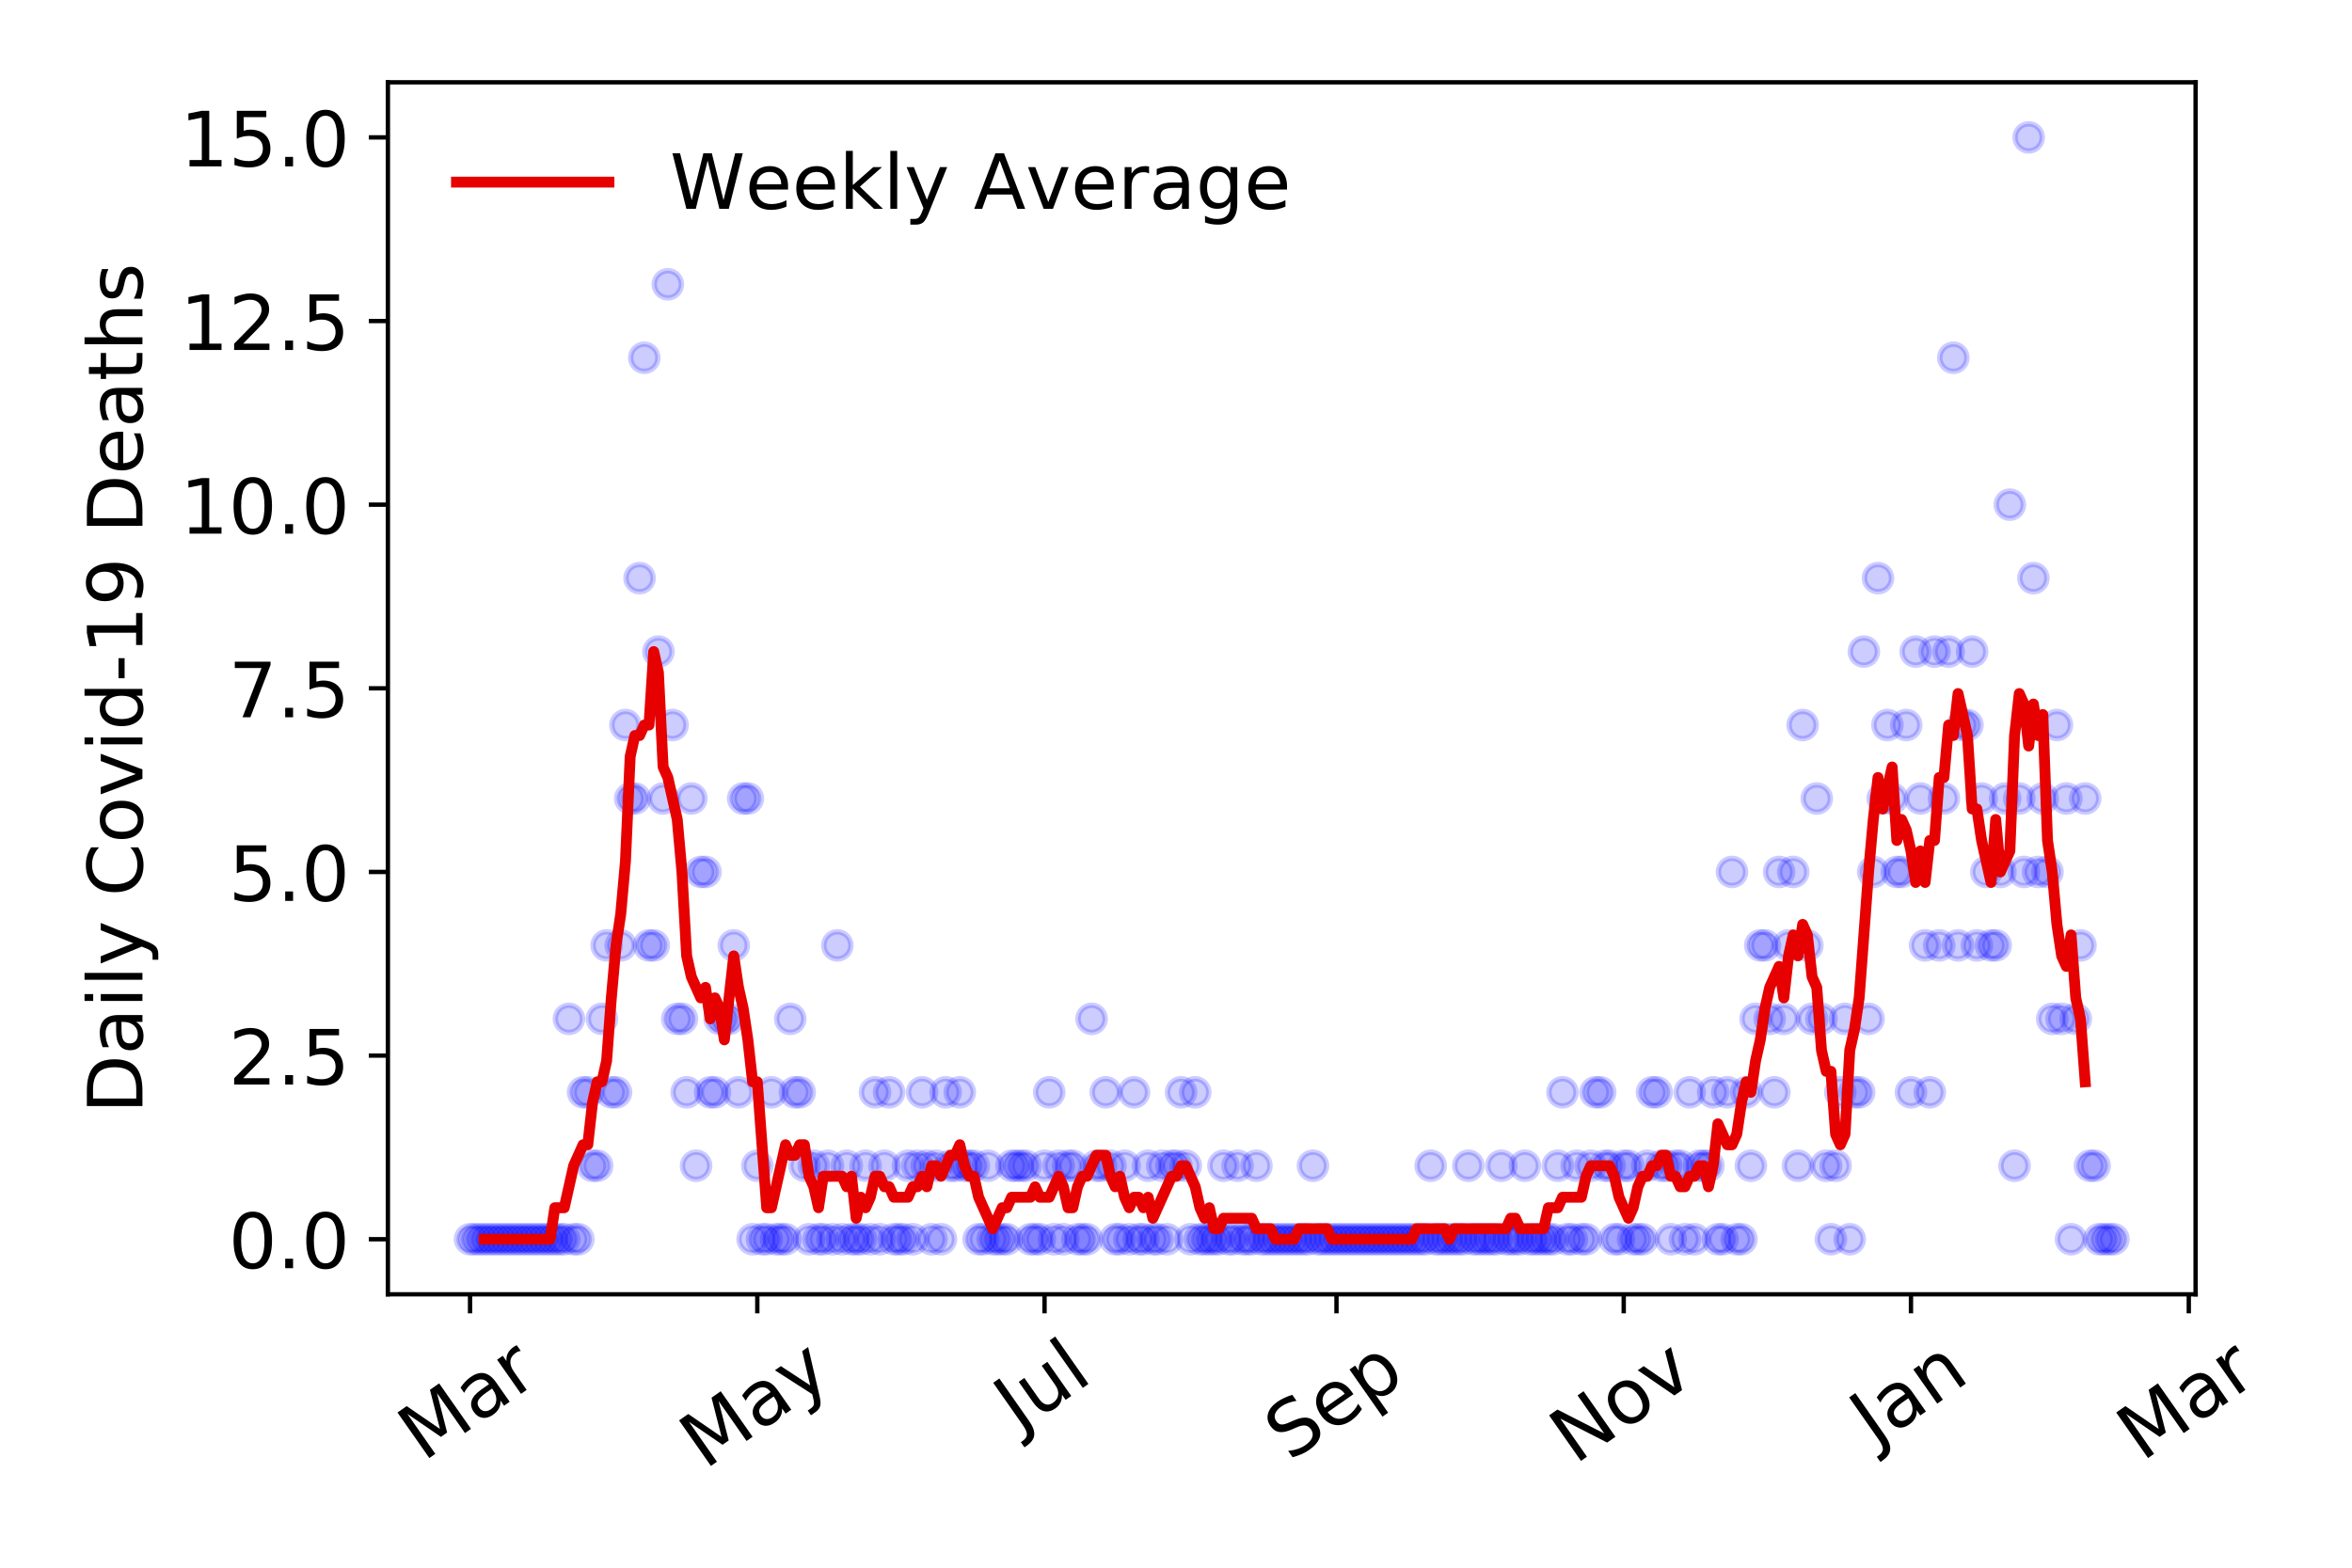 <?xml version="1.0" encoding="utf-8" standalone="no"?>
<!DOCTYPE svg PUBLIC "-//W3C//DTD SVG 1.1//EN"
  "http://www.w3.org/Graphics/SVG/1.1/DTD/svg11.dtd">
<!-- Created with matplotlib (https://matplotlib.org/) -->
<svg height="288pt" version="1.1" viewBox="0 0 432 288" width="432pt" xmlns="http://www.w3.org/2000/svg" xmlns:xlink="http://www.w3.org/1999/xlink">
 <defs>
  <style type="text/css">
*{stroke-linecap:butt;stroke-linejoin:round;}
  </style>
 </defs>
 <g id="figure_1">
  <g id="patch_1">
   <path d="M 0 288 
L 432 288 
L 432 0 
L 0 0 
z
" style="fill:#ffffff;"/>
  </g>
  <g id="axes_1">
   <g id="patch_2">
    <path d="M 71.245 237.778 
L 403.276 237.778 
L 403.276 15.12 
L 71.245 15.12 
z
" style="fill:#ffffff;"/>
   </g>
   <g id="matplotlib.axis_1">
    <g id="xtick_1">
     <g id="line2d_1">
      <defs>
       <path d="M 0 0 
L 0 3.5 
" id="md22e6275eb" style="stroke:#000000;stroke-width:0.8;"/>
      </defs>
      <g>
       <use style="stroke:#000000;stroke-width:0.8;" x="86.337" xlink:href="#md22e6275eb" y="237.778"/>
      </g>
     </g>
     <g id="text_1">
      <!-- Mar -->
      <defs>
       <path d="M 9.812 72.906 
L 24.516 72.906 
L 43.109 23.297 
L 61.812 72.906 
L 76.516 72.906 
L 76.516 0 
L 66.891 0 
L 66.891 64.016 
L 48.094 14.016 
L 38.188 14.016 
L 19.391 64.016 
L 19.391 0 
L 9.812 0 
z
" id="DejaVuSans-77"/>
       <path d="M 34.281 27.484 
Q 23.391 27.484 19.188 25 
Q 14.984 22.516 14.984 16.5 
Q 14.984 11.719 18.141 8.906 
Q 21.297 6.109 26.703 6.109 
Q 34.188 6.109 38.703 11.406 
Q 43.219 16.703 43.219 25.484 
L 43.219 27.484 
z
M 52.203 31.203 
L 52.203 0 
L 43.219 0 
L 43.219 8.297 
Q 40.141 3.328 35.547 0.953 
Q 30.953 -1.422 24.312 -1.422 
Q 15.922 -1.422 10.953 3.297 
Q 6 8.016 6 15.922 
Q 6 25.141 12.172 29.828 
Q 18.359 34.516 30.609 34.516 
L 43.219 34.516 
L 43.219 35.406 
Q 43.219 41.609 39.141 45 
Q 35.062 48.391 27.688 48.391 
Q 23 48.391 18.547 47.266 
Q 14.109 46.141 10.016 43.891 
L 10.016 52.203 
Q 14.938 54.109 19.578 55.047 
Q 24.219 56 28.609 56 
Q 40.484 56 46.344 49.844 
Q 52.203 43.703 52.203 31.203 
z
" id="DejaVuSans-97"/>
       <path d="M 41.109 46.297 
Q 39.594 47.172 37.812 47.578 
Q 36.031 48 33.891 48 
Q 26.266 48 22.188 43.047 
Q 18.109 38.094 18.109 28.812 
L 18.109 0 
L 9.078 0 
L 9.078 54.688 
L 18.109 54.688 
L 18.109 46.188 
Q 20.953 51.172 25.484 53.578 
Q 30.031 56 36.531 56 
Q 37.453 56 38.578 55.875 
Q 39.703 55.766 41.062 55.516 
z
" id="DejaVuSans-114"/>
      </defs>
      <g transform="translate(77.735 268.643)rotate(-35)scale(0.14 -0.14)">
       <use xlink:href="#DejaVuSans-77"/>
       <use x="86.279" xlink:href="#DejaVuSans-97"/>
       <use x="147.559" xlink:href="#DejaVuSans-114"/>
      </g>
     </g>
    </g>
    <g id="xtick_2">
     <g id="line2d_2">
      <g>
       <use style="stroke:#000000;stroke-width:0.8;" x="139.096" xlink:href="#md22e6275eb" y="237.778"/>
      </g>
     </g>
     <g id="text_2">
      <!-- May -->
      <defs>
       <path d="M 32.172 -5.078 
Q 28.375 -14.844 24.75 -17.812 
Q 21.141 -20.797 15.094 -20.797 
L 7.906 -20.797 
L 7.906 -13.281 
L 13.188 -13.281 
Q 16.891 -13.281 18.938 -11.516 
Q 21 -9.766 23.484 -3.219 
L 25.094 0.875 
L 2.984 54.688 
L 12.5 54.688 
L 29.594 11.922 
L 46.688 54.688 
L 56.203 54.688 
z
" id="DejaVuSans-121"/>
      </defs>
      <g transform="translate(129.456 270.094)rotate(-35)scale(0.14 -0.14)">
       <use xlink:href="#DejaVuSans-77"/>
       <use x="86.279" xlink:href="#DejaVuSans-97"/>
       <use x="147.559" xlink:href="#DejaVuSans-121"/>
      </g>
     </g>
    </g>
    <g id="xtick_3">
     <g id="line2d_3">
      <g>
       <use style="stroke:#000000;stroke-width:0.8;" x="191.854" xlink:href="#md22e6275eb" y="237.778"/>
      </g>
     </g>
     <g id="text_3">
      <!-- Jul -->
      <defs>
       <path d="M 9.812 72.906 
L 19.672 72.906 
L 19.672 5.078 
Q 19.672 -8.109 14.672 -14.062 
Q 9.672 -20.016 -1.422 -20.016 
L -5.172 -20.016 
L -5.172 -11.719 
L -2.094 -11.719 
Q 4.438 -11.719 7.125 -8.047 
Q 9.812 -4.391 9.812 5.078 
z
" id="DejaVuSans-74"/>
       <path d="M 8.5 21.578 
L 8.5 54.688 
L 17.484 54.688 
L 17.484 21.922 
Q 17.484 14.156 20.5 10.266 
Q 23.531 6.391 29.594 6.391 
Q 36.859 6.391 41.078 11.031 
Q 45.312 15.672 45.312 23.688 
L 45.312 54.688 
L 54.297 54.688 
L 54.297 0 
L 45.312 0 
L 45.312 8.406 
Q 42.047 3.422 37.719 1 
Q 33.406 -1.422 27.688 -1.422 
Q 18.266 -1.422 13.375 4.438 
Q 8.5 10.297 8.5 21.578 
z
M 31.109 56 
z
" id="DejaVuSans-117"/>
       <path d="M 9.422 75.984 
L 18.406 75.984 
L 18.406 0 
L 9.422 0 
z
" id="DejaVuSans-108"/>
      </defs>
      <g transform="translate(187.151 263.181)rotate(-35)scale(0.14 -0.14)">
       <use xlink:href="#DejaVuSans-74"/>
       <use x="29.492" xlink:href="#DejaVuSans-117"/>
       <use x="92.871" xlink:href="#DejaVuSans-108"/>
      </g>
     </g>
    </g>
    <g id="xtick_4">
     <g id="line2d_4">
      <g>
       <use style="stroke:#000000;stroke-width:0.8;" x="245.477" xlink:href="#md22e6275eb" y="237.778"/>
      </g>
     </g>
     <g id="text_4">
      <!-- Sep -->
      <defs>
       <path d="M 53.516 70.516 
L 53.516 60.891 
Q 47.906 63.578 42.922 64.891 
Q 37.938 66.219 33.297 66.219 
Q 25.25 66.219 20.875 63.094 
Q 16.5 59.969 16.5 54.203 
Q 16.5 49.359 19.406 46.891 
Q 22.312 44.438 30.422 42.922 
L 36.375 41.703 
Q 47.406 39.594 52.656 34.297 
Q 57.906 29 57.906 20.125 
Q 57.906 9.516 50.797 4.047 
Q 43.703 -1.422 29.984 -1.422 
Q 24.812 -1.422 18.969 -0.25 
Q 13.141 0.922 6.891 3.219 
L 6.891 13.375 
Q 12.891 10.016 18.656 8.297 
Q 24.422 6.594 29.984 6.594 
Q 38.422 6.594 43.016 9.906 
Q 47.609 13.234 47.609 19.391 
Q 47.609 24.75 44.312 27.781 
Q 41.016 30.812 33.5 32.328 
L 27.484 33.5 
Q 16.453 35.688 11.516 40.375 
Q 6.594 45.062 6.594 53.422 
Q 6.594 63.094 13.406 68.656 
Q 20.219 74.219 32.172 74.219 
Q 37.312 74.219 42.625 73.281 
Q 47.953 72.359 53.516 70.516 
z
" id="DejaVuSans-83"/>
       <path d="M 56.203 29.594 
L 56.203 25.203 
L 14.891 25.203 
Q 15.484 15.922 20.484 11.062 
Q 25.484 6.203 34.422 6.203 
Q 39.594 6.203 44.453 7.469 
Q 49.312 8.734 54.109 11.281 
L 54.109 2.781 
Q 49.266 0.734 44.188 -0.344 
Q 39.109 -1.422 33.891 -1.422 
Q 20.797 -1.422 13.156 6.188 
Q 5.516 13.812 5.516 26.812 
Q 5.516 40.234 12.766 48.109 
Q 20.016 56 32.328 56 
Q 43.359 56 49.781 48.891 
Q 56.203 41.797 56.203 29.594 
z
M 47.219 32.234 
Q 47.125 39.594 43.094 43.984 
Q 39.062 48.391 32.422 48.391 
Q 24.906 48.391 20.391 44.141 
Q 15.875 39.891 15.188 32.172 
z
" id="DejaVuSans-101"/>
       <path d="M 18.109 8.203 
L 18.109 -20.797 
L 9.078 -20.797 
L 9.078 54.688 
L 18.109 54.688 
L 18.109 46.391 
Q 20.953 51.266 25.266 53.625 
Q 29.594 56 35.594 56 
Q 45.562 56 51.781 48.094 
Q 58.016 40.188 58.016 27.297 
Q 58.016 14.406 51.781 6.484 
Q 45.562 -1.422 35.594 -1.422 
Q 29.594 -1.422 25.266 0.953 
Q 20.953 3.328 18.109 8.203 
z
M 48.688 27.297 
Q 48.688 37.203 44.609 42.844 
Q 40.531 48.484 33.406 48.484 
Q 26.266 48.484 22.188 42.844 
Q 18.109 37.203 18.109 27.297 
Q 18.109 17.391 22.188 11.75 
Q 26.266 6.109 33.406 6.109 
Q 40.531 6.109 44.609 11.75 
Q 48.688 17.391 48.688 27.297 
z
" id="DejaVuSans-112"/>
      </defs>
      <g transform="translate(236.884 268.629)rotate(-35)scale(0.14 -0.14)">
       <use xlink:href="#DejaVuSans-83"/>
       <use x="63.477" xlink:href="#DejaVuSans-101"/>
       <use x="125" xlink:href="#DejaVuSans-112"/>
      </g>
     </g>
    </g>
    <g id="xtick_5">
     <g id="line2d_5">
      <g>
       <use style="stroke:#000000;stroke-width:0.8;" x="298.235" xlink:href="#md22e6275eb" y="237.778"/>
      </g>
     </g>
     <g id="text_5">
      <!-- Nov -->
      <defs>
       <path d="M 9.812 72.906 
L 23.094 72.906 
L 55.422 11.922 
L 55.422 72.906 
L 64.984 72.906 
L 64.984 0 
L 51.703 0 
L 19.391 60.984 
L 19.391 0 
L 9.812 0 
z
" id="DejaVuSans-78"/>
       <path d="M 30.609 48.391 
Q 23.391 48.391 19.188 42.75 
Q 14.984 37.109 14.984 27.297 
Q 14.984 17.484 19.156 11.844 
Q 23.344 6.203 30.609 6.203 
Q 37.797 6.203 41.984 11.859 
Q 46.188 17.531 46.188 27.297 
Q 46.188 37.016 41.984 42.703 
Q 37.797 48.391 30.609 48.391 
z
M 30.609 56 
Q 42.328 56 49.016 48.375 
Q 55.719 40.766 55.719 27.297 
Q 55.719 13.875 49.016 6.219 
Q 42.328 -1.422 30.609 -1.422 
Q 18.844 -1.422 12.172 6.219 
Q 5.516 13.875 5.516 27.297 
Q 5.516 40.766 12.172 48.375 
Q 18.844 56 30.609 56 
z
" id="DejaVuSans-111"/>
       <path d="M 2.984 54.688 
L 12.5 54.688 
L 29.594 8.797 
L 46.688 54.688 
L 56.203 54.688 
L 35.688 0 
L 23.484 0 
z
" id="DejaVuSans-118"/>
      </defs>
      <g transform="translate(289.259 269.166)rotate(-35)scale(0.14 -0.14)">
       <use xlink:href="#DejaVuSans-78"/>
       <use x="74.805" xlink:href="#DejaVuSans-111"/>
       <use x="135.986" xlink:href="#DejaVuSans-118"/>
      </g>
     </g>
    </g>
    <g id="xtick_6">
     <g id="line2d_6">
      <g>
       <use style="stroke:#000000;stroke-width:0.8;" x="350.993" xlink:href="#md22e6275eb" y="237.778"/>
      </g>
     </g>
     <g id="text_6">
      <!-- Jan -->
      <defs>
       <path d="M 54.891 33.016 
L 54.891 0 
L 45.906 0 
L 45.906 32.719 
Q 45.906 40.484 42.875 44.328 
Q 39.844 48.188 33.797 48.188 
Q 26.516 48.188 22.312 43.547 
Q 18.109 38.922 18.109 30.906 
L 18.109 0 
L 9.078 0 
L 9.078 54.688 
L 18.109 54.688 
L 18.109 46.188 
Q 21.344 51.125 25.703 53.562 
Q 30.078 56 35.797 56 
Q 45.219 56 50.047 50.172 
Q 54.891 44.344 54.891 33.016 
z
" id="DejaVuSans-110"/>
      </defs>
      <g transform="translate(344.37 265.871)rotate(-35)scale(0.14 -0.14)">
       <use xlink:href="#DejaVuSans-74"/>
       <use x="29.492" xlink:href="#DejaVuSans-97"/>
       <use x="90.771" xlink:href="#DejaVuSans-110"/>
      </g>
     </g>
    </g>
    <g id="xtick_7">
     <g id="line2d_7">
      <g>
       <use style="stroke:#000000;stroke-width:0.8;" x="402.022" xlink:href="#md22e6275eb" y="237.778"/>
      </g>
     </g>
     <g id="text_7">
      <!-- Mar -->
      <g transform="translate(393.419 268.643)rotate(-35)scale(0.14 -0.14)">
       <use xlink:href="#DejaVuSans-77"/>
       <use x="86.279" xlink:href="#DejaVuSans-97"/>
       <use x="147.559" xlink:href="#DejaVuSans-114"/>
      </g>
     </g>
    </g>
   </g>
   <g id="matplotlib.axis_2">
    <g id="ytick_1">
     <g id="line2d_8">
      <defs>
       <path d="M 0 0 
L -3.5 0 
" id="m93fff69753" style="stroke:#000000;stroke-width:0.8;"/>
      </defs>
      <g>
       <use style="stroke:#000000;stroke-width:0.8;" x="71.245" xlink:href="#m93fff69753" y="227.657"/>
      </g>
     </g>
     <g id="text_8">
      <!-- 0.0 -->
      <defs>
       <path d="M 31.781 66.406 
Q 24.172 66.406 20.328 58.906 
Q 16.5 51.422 16.5 36.375 
Q 16.5 21.391 20.328 13.891 
Q 24.172 6.391 31.781 6.391 
Q 39.453 6.391 43.281 13.891 
Q 47.125 21.391 47.125 36.375 
Q 47.125 51.422 43.281 58.906 
Q 39.453 66.406 31.781 66.406 
z
M 31.781 74.219 
Q 44.047 74.219 50.516 64.516 
Q 56.984 54.828 56.984 36.375 
Q 56.984 17.969 50.516 8.266 
Q 44.047 -1.422 31.781 -1.422 
Q 19.531 -1.422 13.062 8.266 
Q 6.594 17.969 6.594 36.375 
Q 6.594 54.828 13.062 64.516 
Q 19.531 74.219 31.781 74.219 
z
" id="DejaVuSans-48"/>
       <path d="M 10.688 12.406 
L 21 12.406 
L 21 0 
L 10.688 0 
z
" id="DejaVuSans-46"/>
      </defs>
      <g transform="translate(41.981 232.976)scale(0.14 -0.14)">
       <use xlink:href="#DejaVuSans-48"/>
       <use x="63.623" xlink:href="#DejaVuSans-46"/>
       <use x="95.41" xlink:href="#DejaVuSans-48"/>
      </g>
     </g>
    </g>
    <g id="ytick_2">
     <g id="line2d_9">
      <g>
       <use style="stroke:#000000;stroke-width:0.8;" x="71.245" xlink:href="#m93fff69753" y="193.921"/>
      </g>
     </g>
     <g id="text_9">
      <!-- 2.5 -->
      <defs>
       <path d="M 19.188 8.297 
L 53.609 8.297 
L 53.609 0 
L 7.328 0 
L 7.328 8.297 
Q 12.938 14.109 22.625 23.891 
Q 32.328 33.688 34.812 36.531 
Q 39.547 41.844 41.422 45.531 
Q 43.312 49.219 43.312 52.781 
Q 43.312 58.594 39.234 62.25 
Q 35.156 65.922 28.609 65.922 
Q 23.969 65.922 18.812 64.312 
Q 13.672 62.703 7.812 59.422 
L 7.812 69.391 
Q 13.766 71.781 18.938 73 
Q 24.125 74.219 28.422 74.219 
Q 39.75 74.219 46.484 68.547 
Q 53.219 62.891 53.219 53.422 
Q 53.219 48.922 51.531 44.891 
Q 49.859 40.875 45.406 35.406 
Q 44.188 33.984 37.641 27.219 
Q 31.109 20.453 19.188 8.297 
z
" id="DejaVuSans-50"/>
       <path d="M 10.797 72.906 
L 49.516 72.906 
L 49.516 64.594 
L 19.828 64.594 
L 19.828 46.734 
Q 21.969 47.469 24.109 47.828 
Q 26.266 48.188 28.422 48.188 
Q 40.625 48.188 47.75 41.5 
Q 54.891 34.812 54.891 23.391 
Q 54.891 11.625 47.562 5.094 
Q 40.234 -1.422 26.906 -1.422 
Q 22.312 -1.422 17.547 -0.641 
Q 12.797 0.141 7.719 1.703 
L 7.719 11.625 
Q 12.109 9.234 16.797 8.062 
Q 21.484 6.891 26.703 6.891 
Q 35.156 6.891 40.078 11.328 
Q 45.016 15.766 45.016 23.391 
Q 45.016 31 40.078 35.438 
Q 35.156 39.891 26.703 39.891 
Q 22.75 39.891 18.812 39.016 
Q 14.891 38.141 10.797 36.281 
z
" id="DejaVuSans-53"/>
      </defs>
      <g transform="translate(41.981 199.24)scale(0.14 -0.14)">
       <use xlink:href="#DejaVuSans-50"/>
       <use x="63.623" xlink:href="#DejaVuSans-46"/>
       <use x="95.41" xlink:href="#DejaVuSans-53"/>
      </g>
     </g>
    </g>
    <g id="ytick_3">
     <g id="line2d_10">
      <g>
       <use style="stroke:#000000;stroke-width:0.8;" x="71.245" xlink:href="#m93fff69753" y="160.185"/>
      </g>
     </g>
     <g id="text_10">
      <!-- 5.0 -->
      <g transform="translate(41.981 165.504)scale(0.14 -0.14)">
       <use xlink:href="#DejaVuSans-53"/>
       <use x="63.623" xlink:href="#DejaVuSans-46"/>
       <use x="95.41" xlink:href="#DejaVuSans-48"/>
      </g>
     </g>
    </g>
    <g id="ytick_4">
     <g id="line2d_11">
      <g>
       <use style="stroke:#000000;stroke-width:0.8;" x="71.245" xlink:href="#m93fff69753" y="126.449"/>
      </g>
     </g>
     <g id="text_11">
      <!-- 7.5 -->
      <defs>
       <path d="M 8.203 72.906 
L 55.078 72.906 
L 55.078 68.703 
L 28.609 0 
L 18.312 0 
L 43.219 64.594 
L 8.203 64.594 
z
" id="DejaVuSans-55"/>
      </defs>
      <g transform="translate(41.981 131.768)scale(0.14 -0.14)">
       <use xlink:href="#DejaVuSans-55"/>
       <use x="63.623" xlink:href="#DejaVuSans-46"/>
       <use x="95.41" xlink:href="#DejaVuSans-53"/>
      </g>
     </g>
    </g>
    <g id="ytick_5">
     <g id="line2d_12">
      <g>
       <use style="stroke:#000000;stroke-width:0.8;" x="71.245" xlink:href="#m93fff69753" y="92.713"/>
      </g>
     </g>
     <g id="text_12">
      <!-- 10.0 -->
      <defs>
       <path d="M 12.406 8.297 
L 28.516 8.297 
L 28.516 63.922 
L 10.984 60.406 
L 10.984 69.391 
L 28.422 72.906 
L 38.281 72.906 
L 38.281 8.297 
L 54.391 8.297 
L 54.391 0 
L 12.406 0 
z
" id="DejaVuSans-49"/>
      </defs>
      <g transform="translate(33.073 98.032)scale(0.14 -0.14)">
       <use xlink:href="#DejaVuSans-49"/>
       <use x="63.623" xlink:href="#DejaVuSans-48"/>
       <use x="127.246" xlink:href="#DejaVuSans-46"/>
       <use x="159.033" xlink:href="#DejaVuSans-48"/>
      </g>
     </g>
    </g>
    <g id="ytick_6">
     <g id="line2d_13">
      <g>
       <use style="stroke:#000000;stroke-width:0.8;" x="71.245" xlink:href="#m93fff69753" y="58.977"/>
      </g>
     </g>
     <g id="text_13">
      <!-- 12.5 -->
      <g transform="translate(33.073 64.296)scale(0.14 -0.14)">
       <use xlink:href="#DejaVuSans-49"/>
       <use x="63.623" xlink:href="#DejaVuSans-50"/>
       <use x="127.246" xlink:href="#DejaVuSans-46"/>
       <use x="159.033" xlink:href="#DejaVuSans-53"/>
      </g>
     </g>
    </g>
    <g id="ytick_7">
     <g id="line2d_14">
      <g>
       <use style="stroke:#000000;stroke-width:0.8;" x="71.245" xlink:href="#m93fff69753" y="25.241"/>
      </g>
     </g>
     <g id="text_14">
      <!-- 15.0 -->
      <g transform="translate(33.073 30.56)scale(0.14 -0.14)">
       <use xlink:href="#DejaVuSans-49"/>
       <use x="63.623" xlink:href="#DejaVuSans-53"/>
       <use x="127.246" xlink:href="#DejaVuSans-46"/>
       <use x="159.033" xlink:href="#DejaVuSans-48"/>
      </g>
     </g>
    </g>
    <g id="text_15">
     <!-- Daily Covid-19 Deaths -->
     <defs>
      <path d="M 19.672 64.797 
L 19.672 8.109 
L 31.594 8.109 
Q 46.688 8.109 53.688 14.938 
Q 60.688 21.781 60.688 36.531 
Q 60.688 51.172 53.688 57.984 
Q 46.688 64.797 31.594 64.797 
z
M 9.812 72.906 
L 30.078 72.906 
Q 51.266 72.906 61.172 64.094 
Q 71.094 55.281 71.094 36.531 
Q 71.094 17.672 61.125 8.828 
Q 51.172 0 30.078 0 
L 9.812 0 
z
" id="DejaVuSans-68"/>
      <path d="M 9.422 54.688 
L 18.406 54.688 
L 18.406 0 
L 9.422 0 
z
M 9.422 75.984 
L 18.406 75.984 
L 18.406 64.594 
L 9.422 64.594 
z
" id="DejaVuSans-105"/>
      <path id="DejaVuSans-32"/>
      <path d="M 64.406 67.281 
L 64.406 56.891 
Q 59.422 61.531 53.781 63.812 
Q 48.141 66.109 41.797 66.109 
Q 29.297 66.109 22.656 58.469 
Q 16.016 50.828 16.016 36.375 
Q 16.016 21.969 22.656 14.328 
Q 29.297 6.688 41.797 6.688 
Q 48.141 6.688 53.781 8.984 
Q 59.422 11.281 64.406 15.922 
L 64.406 5.609 
Q 59.234 2.094 53.438 0.328 
Q 47.656 -1.422 41.219 -1.422 
Q 24.656 -1.422 15.125 8.703 
Q 5.609 18.844 5.609 36.375 
Q 5.609 53.953 15.125 64.078 
Q 24.656 74.219 41.219 74.219 
Q 47.75 74.219 53.531 72.484 
Q 59.328 70.75 64.406 67.281 
z
" id="DejaVuSans-67"/>
      <path d="M 45.406 46.391 
L 45.406 75.984 
L 54.391 75.984 
L 54.391 0 
L 45.406 0 
L 45.406 8.203 
Q 42.578 3.328 38.25 0.953 
Q 33.938 -1.422 27.875 -1.422 
Q 17.969 -1.422 11.734 6.484 
Q 5.516 14.406 5.516 27.297 
Q 5.516 40.188 11.734 48.094 
Q 17.969 56 27.875 56 
Q 33.938 56 38.25 53.625 
Q 42.578 51.266 45.406 46.391 
z
M 14.797 27.297 
Q 14.797 17.391 18.875 11.75 
Q 22.953 6.109 30.078 6.109 
Q 37.203 6.109 41.297 11.75 
Q 45.406 17.391 45.406 27.297 
Q 45.406 37.203 41.297 42.844 
Q 37.203 48.484 30.078 48.484 
Q 22.953 48.484 18.875 42.844 
Q 14.797 37.203 14.797 27.297 
z
" id="DejaVuSans-100"/>
      <path d="M 4.891 31.391 
L 31.203 31.391 
L 31.203 23.391 
L 4.891 23.391 
z
" id="DejaVuSans-45"/>
      <path d="M 10.984 1.516 
L 10.984 10.5 
Q 14.703 8.734 18.5 7.812 
Q 22.312 6.891 25.984 6.891 
Q 35.75 6.891 40.891 13.453 
Q 46.047 20.016 46.781 33.406 
Q 43.953 29.203 39.594 26.953 
Q 35.25 24.703 29.984 24.703 
Q 19.047 24.703 12.672 31.312 
Q 6.297 37.938 6.297 49.422 
Q 6.297 60.641 12.938 67.422 
Q 19.578 74.219 30.609 74.219 
Q 43.266 74.219 49.922 64.516 
Q 56.594 54.828 56.594 36.375 
Q 56.594 19.141 48.406 8.859 
Q 40.234 -1.422 26.422 -1.422 
Q 22.703 -1.422 18.891 -0.688 
Q 15.094 0.047 10.984 1.516 
z
M 30.609 32.422 
Q 37.25 32.422 41.125 36.953 
Q 45.016 41.5 45.016 49.422 
Q 45.016 57.281 41.125 61.844 
Q 37.25 66.406 30.609 66.406 
Q 23.969 66.406 20.094 61.844 
Q 16.219 57.281 16.219 49.422 
Q 16.219 41.5 20.094 36.953 
Q 23.969 32.422 30.609 32.422 
z
" id="DejaVuSans-57"/>
      <path d="M 18.312 70.219 
L 18.312 54.688 
L 36.812 54.688 
L 36.812 47.703 
L 18.312 47.703 
L 18.312 18.016 
Q 18.312 11.328 20.141 9.422 
Q 21.969 7.516 27.594 7.516 
L 36.812 7.516 
L 36.812 0 
L 27.594 0 
Q 17.188 0 13.234 3.875 
Q 9.281 7.766 9.281 18.016 
L 9.281 47.703 
L 2.688 47.703 
L 2.688 54.688 
L 9.281 54.688 
L 9.281 70.219 
z
" id="DejaVuSans-116"/>
      <path d="M 54.891 33.016 
L 54.891 0 
L 45.906 0 
L 45.906 32.719 
Q 45.906 40.484 42.875 44.328 
Q 39.844 48.188 33.797 48.188 
Q 26.516 48.188 22.312 43.547 
Q 18.109 38.922 18.109 30.906 
L 18.109 0 
L 9.078 0 
L 9.078 75.984 
L 18.109 75.984 
L 18.109 46.188 
Q 21.344 51.125 25.703 53.562 
Q 30.078 56 35.797 56 
Q 45.219 56 50.047 50.172 
Q 54.891 44.344 54.891 33.016 
z
" id="DejaVuSans-104"/>
      <path d="M 44.281 53.078 
L 44.281 44.578 
Q 40.484 46.531 36.375 47.5 
Q 32.281 48.484 27.875 48.484 
Q 21.188 48.484 17.844 46.438 
Q 14.5 44.391 14.5 40.281 
Q 14.5 37.156 16.891 35.375 
Q 19.281 33.594 26.516 31.984 
L 29.594 31.297 
Q 39.156 29.25 43.188 25.516 
Q 47.219 21.781 47.219 15.094 
Q 47.219 7.469 41.188 3.016 
Q 35.156 -1.422 24.609 -1.422 
Q 20.219 -1.422 15.453 -0.562 
Q 10.688 0.297 5.422 2 
L 5.422 11.281 
Q 10.406 8.688 15.234 7.391 
Q 20.062 6.109 24.812 6.109 
Q 31.156 6.109 34.562 8.281 
Q 37.984 10.453 37.984 14.406 
Q 37.984 18.062 35.516 20.016 
Q 33.062 21.969 24.703 23.781 
L 21.578 24.516 
Q 13.234 26.266 9.516 29.906 
Q 5.812 33.547 5.812 39.891 
Q 5.812 47.609 11.281 51.797 
Q 16.75 56 26.812 56 
Q 31.781 56 36.172 55.266 
Q 40.578 54.547 44.281 53.078 
z
" id="DejaVuSans-115"/>
     </defs>
     <g transform="translate(26.162 204.56)rotate(-90)scale(0.14 -0.14)">
      <use xlink:href="#DejaVuSans-68"/>
      <use x="77.002" xlink:href="#DejaVuSans-97"/>
      <use x="138.281" xlink:href="#DejaVuSans-105"/>
      <use x="166.064" xlink:href="#DejaVuSans-108"/>
      <use x="193.848" xlink:href="#DejaVuSans-121"/>
      <use x="253.027" xlink:href="#DejaVuSans-32"/>
      <use x="284.814" xlink:href="#DejaVuSans-67"/>
      <use x="354.639" xlink:href="#DejaVuSans-111"/>
      <use x="415.82" xlink:href="#DejaVuSans-118"/>
      <use x="475" xlink:href="#DejaVuSans-105"/>
      <use x="502.783" xlink:href="#DejaVuSans-100"/>
      <use x="566.26" xlink:href="#DejaVuSans-45"/>
      <use x="602.344" xlink:href="#DejaVuSans-49"/>
      <use x="665.967" xlink:href="#DejaVuSans-57"/>
      <use x="729.59" xlink:href="#DejaVuSans-32"/>
      <use x="761.377" xlink:href="#DejaVuSans-68"/>
      <use x="838.379" xlink:href="#DejaVuSans-101"/>
      <use x="899.902" xlink:href="#DejaVuSans-97"/>
      <use x="961.182" xlink:href="#DejaVuSans-116"/>
      <use x="1000.391" xlink:href="#DejaVuSans-104"/>
      <use x="1063.77" xlink:href="#DejaVuSans-115"/>
     </g>
    </g>
   </g>
   <g id="line2d_15">
    <defs>
     <path d="M 0 2.5 
C 0.663 2.5 1.299 2.237 1.768 1.768 
C 2.237 1.299 2.5 0.663 2.5 0 
C 2.5 -0.663 2.237 -1.299 1.768 -1.768 
C 1.299 -2.237 0.663 -2.5 0 -2.5 
C -0.663 -2.5 -1.299 -2.237 -1.768 -1.768 
C -2.237 -1.299 -2.5 -0.663 -2.5 0 
C -2.5 0.663 -2.237 1.299 -1.768 1.768 
C -1.299 2.237 -0.663 2.5 0 2.5 
z
" id="m795daed65d" style="stroke:#0000ff;stroke-opacity:0.2;"/>
    </defs>
    <g clip-path="url(#p033416012e)">
     <use style="fill:#0000ff;fill-opacity:0.2;stroke:#0000ff;stroke-opacity:0.2;" x="86.337" xlink:href="#m795daed65d" y="227.657"/>
     <use style="fill:#0000ff;fill-opacity:0.2;stroke:#0000ff;stroke-opacity:0.2;" x="87.202" xlink:href="#m795daed65d" y="227.657"/>
     <use style="fill:#0000ff;fill-opacity:0.2;stroke:#0000ff;stroke-opacity:0.2;" x="88.067" xlink:href="#m795daed65d" y="227.657"/>
     <use style="fill:#0000ff;fill-opacity:0.2;stroke:#0000ff;stroke-opacity:0.2;" x="88.932" xlink:href="#m795daed65d" y="227.657"/>
     <use style="fill:#0000ff;fill-opacity:0.2;stroke:#0000ff;stroke-opacity:0.2;" x="89.797" xlink:href="#m795daed65d" y="227.657"/>
     <use style="fill:#0000ff;fill-opacity:0.2;stroke:#0000ff;stroke-opacity:0.2;" x="90.662" xlink:href="#m795daed65d" y="227.657"/>
     <use style="fill:#0000ff;fill-opacity:0.2;stroke:#0000ff;stroke-opacity:0.2;" x="91.527" xlink:href="#m795daed65d" y="227.657"/>
     <use style="fill:#0000ff;fill-opacity:0.2;stroke:#0000ff;stroke-opacity:0.2;" x="92.392" xlink:href="#m795daed65d" y="227.657"/>
     <use style="fill:#0000ff;fill-opacity:0.2;stroke:#0000ff;stroke-opacity:0.2;" x="93.256" xlink:href="#m795daed65d" y="227.657"/>
     <use style="fill:#0000ff;fill-opacity:0.2;stroke:#0000ff;stroke-opacity:0.2;" x="94.121" xlink:href="#m795daed65d" y="227.657"/>
     <use style="fill:#0000ff;fill-opacity:0.2;stroke:#0000ff;stroke-opacity:0.2;" x="94.986" xlink:href="#m795daed65d" y="227.657"/>
     <use style="fill:#0000ff;fill-opacity:0.2;stroke:#0000ff;stroke-opacity:0.2;" x="95.851" xlink:href="#m795daed65d" y="227.657"/>
     <use style="fill:#0000ff;fill-opacity:0.2;stroke:#0000ff;stroke-opacity:0.2;" x="96.716" xlink:href="#m795daed65d" y="227.657"/>
     <use style="fill:#0000ff;fill-opacity:0.2;stroke:#0000ff;stroke-opacity:0.2;" x="97.581" xlink:href="#m795daed65d" y="227.657"/>
     <use style="fill:#0000ff;fill-opacity:0.2;stroke:#0000ff;stroke-opacity:0.2;" x="98.446" xlink:href="#m795daed65d" y="227.657"/>
     <use style="fill:#0000ff;fill-opacity:0.2;stroke:#0000ff;stroke-opacity:0.2;" x="99.311" xlink:href="#m795daed65d" y="227.657"/>
     <use style="fill:#0000ff;fill-opacity:0.2;stroke:#0000ff;stroke-opacity:0.2;" x="100.176" xlink:href="#m795daed65d" y="227.657"/>
     <use style="fill:#0000ff;fill-opacity:0.2;stroke:#0000ff;stroke-opacity:0.2;" x="101.04" xlink:href="#m795daed65d" y="227.657"/>
     <use style="fill:#0000ff;fill-opacity:0.2;stroke:#0000ff;stroke-opacity:0.2;" x="101.905" xlink:href="#m795daed65d" y="227.657"/>
     <use style="fill:#0000ff;fill-opacity:0.2;stroke:#0000ff;stroke-opacity:0.2;" x="102.77" xlink:href="#m795daed65d" y="227.657"/>
     <use style="fill:#0000ff;fill-opacity:0.2;stroke:#0000ff;stroke-opacity:0.2;" x="103.635" xlink:href="#m795daed65d" y="227.657"/>
     <use style="fill:#0000ff;fill-opacity:0.2;stroke:#0000ff;stroke-opacity:0.2;" x="104.5" xlink:href="#m795daed65d" y="187.174"/>
     <use style="fill:#0000ff;fill-opacity:0.2;stroke:#0000ff;stroke-opacity:0.2;" x="105.365" xlink:href="#m795daed65d" y="227.657"/>
     <use style="fill:#0000ff;fill-opacity:0.2;stroke:#0000ff;stroke-opacity:0.2;" x="106.23" xlink:href="#m795daed65d" y="227.657"/>
     <use style="fill:#0000ff;fill-opacity:0.2;stroke:#0000ff;stroke-opacity:0.2;" x="107.095" xlink:href="#m795daed65d" y="200.668"/>
     <use style="fill:#0000ff;fill-opacity:0.2;stroke:#0000ff;stroke-opacity:0.2;" x="107.96" xlink:href="#m795daed65d" y="200.668"/>
     <use style="fill:#0000ff;fill-opacity:0.2;stroke:#0000ff;stroke-opacity:0.2;" x="108.824" xlink:href="#m795daed65d" y="214.163"/>
     <use style="fill:#0000ff;fill-opacity:0.2;stroke:#0000ff;stroke-opacity:0.2;" x="109.689" xlink:href="#m795daed65d" y="214.163"/>
     <use style="fill:#0000ff;fill-opacity:0.2;stroke:#0000ff;stroke-opacity:0.2;" x="110.554" xlink:href="#m795daed65d" y="187.174"/>
     <use style="fill:#0000ff;fill-opacity:0.2;stroke:#0000ff;stroke-opacity:0.2;" x="111.419" xlink:href="#m795daed65d" y="173.68"/>
     <use style="fill:#0000ff;fill-opacity:0.2;stroke:#0000ff;stroke-opacity:0.2;" x="112.284" xlink:href="#m795daed65d" y="200.668"/>
     <use style="fill:#0000ff;fill-opacity:0.2;stroke:#0000ff;stroke-opacity:0.2;" x="113.149" xlink:href="#m795daed65d" y="200.668"/>
     <use style="fill:#0000ff;fill-opacity:0.2;stroke:#0000ff;stroke-opacity:0.2;" x="114.014" xlink:href="#m795daed65d" y="173.68"/>
     <use style="fill:#0000ff;fill-opacity:0.2;stroke:#0000ff;stroke-opacity:0.2;" x="114.879" xlink:href="#m795daed65d" y="133.196"/>
     <use style="fill:#0000ff;fill-opacity:0.2;stroke:#0000ff;stroke-opacity:0.2;" x="115.744" xlink:href="#m795daed65d" y="146.691"/>
     <use style="fill:#0000ff;fill-opacity:0.2;stroke:#0000ff;stroke-opacity:0.2;" x="116.608" xlink:href="#m795daed65d" y="146.691"/>
     <use style="fill:#0000ff;fill-opacity:0.2;stroke:#0000ff;stroke-opacity:0.2;" x="117.473" xlink:href="#m795daed65d" y="106.207"/>
     <use style="fill:#0000ff;fill-opacity:0.2;stroke:#0000ff;stroke-opacity:0.2;" x="118.338" xlink:href="#m795daed65d" y="65.724"/>
     <use style="fill:#0000ff;fill-opacity:0.2;stroke:#0000ff;stroke-opacity:0.2;" x="119.203" xlink:href="#m795daed65d" y="173.68"/>
     <use style="fill:#0000ff;fill-opacity:0.2;stroke:#0000ff;stroke-opacity:0.2;" x="120.068" xlink:href="#m795daed65d" y="173.68"/>
     <use style="fill:#0000ff;fill-opacity:0.2;stroke:#0000ff;stroke-opacity:0.2;" x="120.933" xlink:href="#m795daed65d" y="119.702"/>
     <use style="fill:#0000ff;fill-opacity:0.2;stroke:#0000ff;stroke-opacity:0.2;" x="121.798" xlink:href="#m795daed65d" y="146.691"/>
     <use style="fill:#0000ff;fill-opacity:0.2;stroke:#0000ff;stroke-opacity:0.2;" x="122.663" xlink:href="#m795daed65d" y="52.23"/>
     <use style="fill:#0000ff;fill-opacity:0.2;stroke:#0000ff;stroke-opacity:0.2;" x="123.528" xlink:href="#m795daed65d" y="133.196"/>
     <use style="fill:#0000ff;fill-opacity:0.2;stroke:#0000ff;stroke-opacity:0.2;" x="124.392" xlink:href="#m795daed65d" y="187.174"/>
     <use style="fill:#0000ff;fill-opacity:0.2;stroke:#0000ff;stroke-opacity:0.2;" x="125.257" xlink:href="#m795daed65d" y="187.174"/>
     <use style="fill:#0000ff;fill-opacity:0.2;stroke:#0000ff;stroke-opacity:0.2;" x="126.122" xlink:href="#m795daed65d" y="200.668"/>
     <use style="fill:#0000ff;fill-opacity:0.2;stroke:#0000ff;stroke-opacity:0.2;" x="126.987" xlink:href="#m795daed65d" y="146.691"/>
     <use style="fill:#0000ff;fill-opacity:0.2;stroke:#0000ff;stroke-opacity:0.2;" x="127.852" xlink:href="#m795daed65d" y="214.163"/>
     <use style="fill:#0000ff;fill-opacity:0.2;stroke:#0000ff;stroke-opacity:0.2;" x="128.717" xlink:href="#m795daed65d" y="160.185"/>
     <use style="fill:#0000ff;fill-opacity:0.2;stroke:#0000ff;stroke-opacity:0.2;" x="129.582" xlink:href="#m795daed65d" y="160.185"/>
     <use style="fill:#0000ff;fill-opacity:0.2;stroke:#0000ff;stroke-opacity:0.2;" x="130.447" xlink:href="#m795daed65d" y="200.668"/>
     <use style="fill:#0000ff;fill-opacity:0.2;stroke:#0000ff;stroke-opacity:0.2;" x="131.312" xlink:href="#m795daed65d" y="200.668"/>
     <use style="fill:#0000ff;fill-opacity:0.2;stroke:#0000ff;stroke-opacity:0.2;" x="132.176" xlink:href="#m795daed65d" y="187.174"/>
     <use style="fill:#0000ff;fill-opacity:0.2;stroke:#0000ff;stroke-opacity:0.2;" x="133.041" xlink:href="#m795daed65d" y="187.174"/>
     <use style="fill:#0000ff;fill-opacity:0.2;stroke:#0000ff;stroke-opacity:0.2;" x="133.906" xlink:href="#m795daed65d" y="187.174"/>
     <use style="fill:#0000ff;fill-opacity:0.2;stroke:#0000ff;stroke-opacity:0.2;" x="134.771" xlink:href="#m795daed65d" y="173.68"/>
     <use style="fill:#0000ff;fill-opacity:0.2;stroke:#0000ff;stroke-opacity:0.2;" x="135.636" xlink:href="#m795daed65d" y="200.668"/>
     <use style="fill:#0000ff;fill-opacity:0.2;stroke:#0000ff;stroke-opacity:0.2;" x="136.501" xlink:href="#m795daed65d" y="146.691"/>
     <use style="fill:#0000ff;fill-opacity:0.2;stroke:#0000ff;stroke-opacity:0.2;" x="137.366" xlink:href="#m795daed65d" y="146.691"/>
     <use style="fill:#0000ff;fill-opacity:0.2;stroke:#0000ff;stroke-opacity:0.2;" x="138.231" xlink:href="#m795daed65d" y="227.657"/>
     <use style="fill:#0000ff;fill-opacity:0.2;stroke:#0000ff;stroke-opacity:0.2;" x="139.096" xlink:href="#m795daed65d" y="214.163"/>
     <use style="fill:#0000ff;fill-opacity:0.2;stroke:#0000ff;stroke-opacity:0.2;" x="139.96" xlink:href="#m795daed65d" y="227.657"/>
     <use style="fill:#0000ff;fill-opacity:0.2;stroke:#0000ff;stroke-opacity:0.2;" x="140.825" xlink:href="#m795daed65d" y="227.657"/>
     <use style="fill:#0000ff;fill-opacity:0.2;stroke:#0000ff;stroke-opacity:0.2;" x="141.69" xlink:href="#m795daed65d" y="200.668"/>
     <use style="fill:#0000ff;fill-opacity:0.2;stroke:#0000ff;stroke-opacity:0.2;" x="142.555" xlink:href="#m795daed65d" y="227.657"/>
     <use style="fill:#0000ff;fill-opacity:0.2;stroke:#0000ff;stroke-opacity:0.2;" x="143.42" xlink:href="#m795daed65d" y="227.657"/>
     <use style="fill:#0000ff;fill-opacity:0.2;stroke:#0000ff;stroke-opacity:0.2;" x="144.285" xlink:href="#m795daed65d" y="227.657"/>
     <use style="fill:#0000ff;fill-opacity:0.2;stroke:#0000ff;stroke-opacity:0.2;" x="145.15" xlink:href="#m795daed65d" y="187.174"/>
     <use style="fill:#0000ff;fill-opacity:0.2;stroke:#0000ff;stroke-opacity:0.2;" x="146.015" xlink:href="#m795daed65d" y="200.668"/>
     <use style="fill:#0000ff;fill-opacity:0.2;stroke:#0000ff;stroke-opacity:0.2;" x="146.88" xlink:href="#m795daed65d" y="200.668"/>
     <use style="fill:#0000ff;fill-opacity:0.2;stroke:#0000ff;stroke-opacity:0.2;" x="147.744" xlink:href="#m795daed65d" y="214.163"/>
     <use style="fill:#0000ff;fill-opacity:0.2;stroke:#0000ff;stroke-opacity:0.2;" x="148.609" xlink:href="#m795daed65d" y="227.657"/>
     <use style="fill:#0000ff;fill-opacity:0.2;stroke:#0000ff;stroke-opacity:0.2;" x="149.474" xlink:href="#m795daed65d" y="214.163"/>
     <use style="fill:#0000ff;fill-opacity:0.2;stroke:#0000ff;stroke-opacity:0.2;" x="150.339" xlink:href="#m795daed65d" y="227.657"/>
     <use style="fill:#0000ff;fill-opacity:0.2;stroke:#0000ff;stroke-opacity:0.2;" x="151.204" xlink:href="#m795daed65d" y="227.657"/>
     <use style="fill:#0000ff;fill-opacity:0.2;stroke:#0000ff;stroke-opacity:0.2;" x="152.069" xlink:href="#m795daed65d" y="214.163"/>
     <use style="fill:#0000ff;fill-opacity:0.2;stroke:#0000ff;stroke-opacity:0.2;" x="152.934" xlink:href="#m795daed65d" y="227.657"/>
     <use style="fill:#0000ff;fill-opacity:0.2;stroke:#0000ff;stroke-opacity:0.2;" x="153.799" xlink:href="#m795daed65d" y="173.68"/>
     <use style="fill:#0000ff;fill-opacity:0.2;stroke:#0000ff;stroke-opacity:0.2;" x="154.664" xlink:href="#m795daed65d" y="227.657"/>
     <use style="fill:#0000ff;fill-opacity:0.2;stroke:#0000ff;stroke-opacity:0.2;" x="155.528" xlink:href="#m795daed65d" y="214.163"/>
     <use style="fill:#0000ff;fill-opacity:0.2;stroke:#0000ff;stroke-opacity:0.2;" x="156.393" xlink:href="#m795daed65d" y="227.657"/>
     <use style="fill:#0000ff;fill-opacity:0.2;stroke:#0000ff;stroke-opacity:0.2;" x="157.258" xlink:href="#m795daed65d" y="227.657"/>
     <use style="fill:#0000ff;fill-opacity:0.2;stroke:#0000ff;stroke-opacity:0.2;" x="158.123" xlink:href="#m795daed65d" y="227.657"/>
     <use style="fill:#0000ff;fill-opacity:0.2;stroke:#0000ff;stroke-opacity:0.2;" x="158.988" xlink:href="#m795daed65d" y="214.163"/>
     <use style="fill:#0000ff;fill-opacity:0.2;stroke:#0000ff;stroke-opacity:0.2;" x="159.853" xlink:href="#m795daed65d" y="227.657"/>
     <use style="fill:#0000ff;fill-opacity:0.2;stroke:#0000ff;stroke-opacity:0.2;" x="160.718" xlink:href="#m795daed65d" y="200.668"/>
     <use style="fill:#0000ff;fill-opacity:0.2;stroke:#0000ff;stroke-opacity:0.2;" x="161.583" xlink:href="#m795daed65d" y="227.657"/>
     <use style="fill:#0000ff;fill-opacity:0.2;stroke:#0000ff;stroke-opacity:0.2;" x="162.448" xlink:href="#m795daed65d" y="214.163"/>
     <use style="fill:#0000ff;fill-opacity:0.2;stroke:#0000ff;stroke-opacity:0.2;" x="163.312" xlink:href="#m795daed65d" y="200.668"/>
     <use style="fill:#0000ff;fill-opacity:0.2;stroke:#0000ff;stroke-opacity:0.2;" x="164.177" xlink:href="#m795daed65d" y="227.657"/>
     <use style="fill:#0000ff;fill-opacity:0.2;stroke:#0000ff;stroke-opacity:0.2;" x="165.042" xlink:href="#m795daed65d" y="227.657"/>
     <use style="fill:#0000ff;fill-opacity:0.2;stroke:#0000ff;stroke-opacity:0.2;" x="165.907" xlink:href="#m795daed65d" y="227.657"/>
     <use style="fill:#0000ff;fill-opacity:0.2;stroke:#0000ff;stroke-opacity:0.2;" x="166.772" xlink:href="#m795daed65d" y="214.163"/>
     <use style="fill:#0000ff;fill-opacity:0.2;stroke:#0000ff;stroke-opacity:0.2;" x="167.637" xlink:href="#m795daed65d" y="227.657"/>
     <use style="fill:#0000ff;fill-opacity:0.2;stroke:#0000ff;stroke-opacity:0.2;" x="168.502" xlink:href="#m795daed65d" y="214.163"/>
     <use style="fill:#0000ff;fill-opacity:0.2;stroke:#0000ff;stroke-opacity:0.2;" x="169.367" xlink:href="#m795daed65d" y="200.668"/>
     <use style="fill:#0000ff;fill-opacity:0.2;stroke:#0000ff;stroke-opacity:0.2;" x="170.232" xlink:href="#m795daed65d" y="214.163"/>
     <use style="fill:#0000ff;fill-opacity:0.2;stroke:#0000ff;stroke-opacity:0.2;" x="171.096" xlink:href="#m795daed65d" y="227.657"/>
     <use style="fill:#0000ff;fill-opacity:0.2;stroke:#0000ff;stroke-opacity:0.2;" x="171.961" xlink:href="#m795daed65d" y="214.163"/>
     <use style="fill:#0000ff;fill-opacity:0.2;stroke:#0000ff;stroke-opacity:0.2;" x="172.826" xlink:href="#m795daed65d" y="227.657"/>
     <use style="fill:#0000ff;fill-opacity:0.2;stroke:#0000ff;stroke-opacity:0.2;" x="173.691" xlink:href="#m795daed65d" y="200.668"/>
     <use style="fill:#0000ff;fill-opacity:0.2;stroke:#0000ff;stroke-opacity:0.2;" x="174.556" xlink:href="#m795daed65d" y="214.163"/>
     <use style="fill:#0000ff;fill-opacity:0.2;stroke:#0000ff;stroke-opacity:0.2;" x="175.421" xlink:href="#m795daed65d" y="214.163"/>
     <use style="fill:#0000ff;fill-opacity:0.2;stroke:#0000ff;stroke-opacity:0.2;" x="176.286" xlink:href="#m795daed65d" y="200.668"/>
     <use style="fill:#0000ff;fill-opacity:0.2;stroke:#0000ff;stroke-opacity:0.2;" x="177.151" xlink:href="#m795daed65d" y="214.163"/>
     <use style="fill:#0000ff;fill-opacity:0.2;stroke:#0000ff;stroke-opacity:0.2;" x="178.016" xlink:href="#m795daed65d" y="214.163"/>
     <use style="fill:#0000ff;fill-opacity:0.2;stroke:#0000ff;stroke-opacity:0.2;" x="178.88" xlink:href="#m795daed65d" y="214.163"/>
     <use style="fill:#0000ff;fill-opacity:0.2;stroke:#0000ff;stroke-opacity:0.2;" x="179.745" xlink:href="#m795daed65d" y="227.657"/>
     <use style="fill:#0000ff;fill-opacity:0.2;stroke:#0000ff;stroke-opacity:0.2;" x="180.61" xlink:href="#m795daed65d" y="227.657"/>
     <use style="fill:#0000ff;fill-opacity:0.2;stroke:#0000ff;stroke-opacity:0.2;" x="181.475" xlink:href="#m795daed65d" y="214.163"/>
     <use style="fill:#0000ff;fill-opacity:0.2;stroke:#0000ff;stroke-opacity:0.2;" x="182.34" xlink:href="#m795daed65d" y="227.657"/>
     <use style="fill:#0000ff;fill-opacity:0.2;stroke:#0000ff;stroke-opacity:0.2;" x="183.205" xlink:href="#m795daed65d" y="227.657"/>
     <use style="fill:#0000ff;fill-opacity:0.2;stroke:#0000ff;stroke-opacity:0.2;" x="184.07" xlink:href="#m795daed65d" y="227.657"/>
     <use style="fill:#0000ff;fill-opacity:0.2;stroke:#0000ff;stroke-opacity:0.2;" x="184.935" xlink:href="#m795daed65d" y="227.657"/>
     <use style="fill:#0000ff;fill-opacity:0.2;stroke:#0000ff;stroke-opacity:0.2;" x="185.799" xlink:href="#m795daed65d" y="214.163"/>
     <use style="fill:#0000ff;fill-opacity:0.2;stroke:#0000ff;stroke-opacity:0.2;" x="186.664" xlink:href="#m795daed65d" y="214.163"/>
     <use style="fill:#0000ff;fill-opacity:0.2;stroke:#0000ff;stroke-opacity:0.2;" x="187.529" xlink:href="#m795daed65d" y="214.163"/>
     <use style="fill:#0000ff;fill-opacity:0.2;stroke:#0000ff;stroke-opacity:0.2;" x="188.394" xlink:href="#m795daed65d" y="214.163"/>
     <use style="fill:#0000ff;fill-opacity:0.2;stroke:#0000ff;stroke-opacity:0.2;" x="189.259" xlink:href="#m795daed65d" y="227.657"/>
     <use style="fill:#0000ff;fill-opacity:0.2;stroke:#0000ff;stroke-opacity:0.2;" x="190.124" xlink:href="#m795daed65d" y="227.657"/>
     <use style="fill:#0000ff;fill-opacity:0.2;stroke:#0000ff;stroke-opacity:0.2;" x="190.989" xlink:href="#m795daed65d" y="227.657"/>
     <use style="fill:#0000ff;fill-opacity:0.2;stroke:#0000ff;stroke-opacity:0.2;" x="191.854" xlink:href="#m795daed65d" y="214.163"/>
     <use style="fill:#0000ff;fill-opacity:0.2;stroke:#0000ff;stroke-opacity:0.2;" x="192.719" xlink:href="#m795daed65d" y="200.668"/>
     <use style="fill:#0000ff;fill-opacity:0.2;stroke:#0000ff;stroke-opacity:0.2;" x="193.583" xlink:href="#m795daed65d" y="227.657"/>
     <use style="fill:#0000ff;fill-opacity:0.2;stroke:#0000ff;stroke-opacity:0.2;" x="194.448" xlink:href="#m795daed65d" y="214.163"/>
     <use style="fill:#0000ff;fill-opacity:0.2;stroke:#0000ff;stroke-opacity:0.2;" x="195.313" xlink:href="#m795daed65d" y="227.657"/>
     <use style="fill:#0000ff;fill-opacity:0.2;stroke:#0000ff;stroke-opacity:0.2;" x="196.178" xlink:href="#m795daed65d" y="214.163"/>
     <use style="fill:#0000ff;fill-opacity:0.2;stroke:#0000ff;stroke-opacity:0.2;" x="197.043" xlink:href="#m795daed65d" y="214.163"/>
     <use style="fill:#0000ff;fill-opacity:0.2;stroke:#0000ff;stroke-opacity:0.2;" x="197.908" xlink:href="#m795daed65d" y="227.657"/>
     <use style="fill:#0000ff;fill-opacity:0.2;stroke:#0000ff;stroke-opacity:0.2;" x="198.773" xlink:href="#m795daed65d" y="227.657"/>
     <use style="fill:#0000ff;fill-opacity:0.2;stroke:#0000ff;stroke-opacity:0.2;" x="199.638" xlink:href="#m795daed65d" y="227.657"/>
     <use style="fill:#0000ff;fill-opacity:0.2;stroke:#0000ff;stroke-opacity:0.2;" x="200.503" xlink:href="#m795daed65d" y="187.174"/>
     <use style="fill:#0000ff;fill-opacity:0.2;stroke:#0000ff;stroke-opacity:0.2;" x="201.367" xlink:href="#m795daed65d" y="214.163"/>
     <use style="fill:#0000ff;fill-opacity:0.2;stroke:#0000ff;stroke-opacity:0.2;" x="202.232" xlink:href="#m795daed65d" y="214.163"/>
     <use style="fill:#0000ff;fill-opacity:0.2;stroke:#0000ff;stroke-opacity:0.2;" x="203.097" xlink:href="#m795daed65d" y="200.668"/>
     <use style="fill:#0000ff;fill-opacity:0.2;stroke:#0000ff;stroke-opacity:0.2;" x="203.962" xlink:href="#m795daed65d" y="214.163"/>
     <use style="fill:#0000ff;fill-opacity:0.2;stroke:#0000ff;stroke-opacity:0.2;" x="204.827" xlink:href="#m795daed65d" y="227.657"/>
     <use style="fill:#0000ff;fill-opacity:0.2;stroke:#0000ff;stroke-opacity:0.2;" x="205.692" xlink:href="#m795daed65d" y="227.657"/>
     <use style="fill:#0000ff;fill-opacity:0.2;stroke:#0000ff;stroke-opacity:0.2;" x="206.557" xlink:href="#m795daed65d" y="214.163"/>
     <use style="fill:#0000ff;fill-opacity:0.2;stroke:#0000ff;stroke-opacity:0.2;" x="207.422" xlink:href="#m795daed65d" y="227.657"/>
     <use style="fill:#0000ff;fill-opacity:0.2;stroke:#0000ff;stroke-opacity:0.2;" x="208.287" xlink:href="#m795daed65d" y="200.668"/>
     <use style="fill:#0000ff;fill-opacity:0.2;stroke:#0000ff;stroke-opacity:0.2;" x="209.151" xlink:href="#m795daed65d" y="227.657"/>
     <use style="fill:#0000ff;fill-opacity:0.2;stroke:#0000ff;stroke-opacity:0.2;" x="210.016" xlink:href="#m795daed65d" y="227.657"/>
     <use style="fill:#0000ff;fill-opacity:0.2;stroke:#0000ff;stroke-opacity:0.2;" x="210.881" xlink:href="#m795daed65d" y="214.163"/>
     <use style="fill:#0000ff;fill-opacity:0.2;stroke:#0000ff;stroke-opacity:0.2;" x="211.746" xlink:href="#m795daed65d" y="227.657"/>
     <use style="fill:#0000ff;fill-opacity:0.2;stroke:#0000ff;stroke-opacity:0.2;" x="212.611" xlink:href="#m795daed65d" y="227.657"/>
     <use style="fill:#0000ff;fill-opacity:0.2;stroke:#0000ff;stroke-opacity:0.2;" x="213.476" xlink:href="#m795daed65d" y="214.163"/>
     <use style="fill:#0000ff;fill-opacity:0.2;stroke:#0000ff;stroke-opacity:0.2;" x="214.341" xlink:href="#m795daed65d" y="227.657"/>
     <use style="fill:#0000ff;fill-opacity:0.2;stroke:#0000ff;stroke-opacity:0.2;" x="215.206" xlink:href="#m795daed65d" y="214.163"/>
     <use style="fill:#0000ff;fill-opacity:0.2;stroke:#0000ff;stroke-opacity:0.2;" x="216.071" xlink:href="#m795daed65d" y="214.163"/>
     <use style="fill:#0000ff;fill-opacity:0.2;stroke:#0000ff;stroke-opacity:0.2;" x="216.935" xlink:href="#m795daed65d" y="200.668"/>
     <use style="fill:#0000ff;fill-opacity:0.2;stroke:#0000ff;stroke-opacity:0.2;" x="217.8" xlink:href="#m795daed65d" y="214.163"/>
     <use style="fill:#0000ff;fill-opacity:0.2;stroke:#0000ff;stroke-opacity:0.2;" x="218.665" xlink:href="#m795daed65d" y="227.657"/>
     <use style="fill:#0000ff;fill-opacity:0.2;stroke:#0000ff;stroke-opacity:0.2;" x="219.53" xlink:href="#m795daed65d" y="200.668"/>
     <use style="fill:#0000ff;fill-opacity:0.2;stroke:#0000ff;stroke-opacity:0.2;" x="220.395" xlink:href="#m795daed65d" y="227.657"/>
     <use style="fill:#0000ff;fill-opacity:0.2;stroke:#0000ff;stroke-opacity:0.2;" x="221.26" xlink:href="#m795daed65d" y="227.657"/>
     <use style="fill:#0000ff;fill-opacity:0.2;stroke:#0000ff;stroke-opacity:0.2;" x="222.125" xlink:href="#m795daed65d" y="227.657"/>
     <use style="fill:#0000ff;fill-opacity:0.2;stroke:#0000ff;stroke-opacity:0.2;" x="222.99" xlink:href="#m795daed65d" y="227.657"/>
     <use style="fill:#0000ff;fill-opacity:0.2;stroke:#0000ff;stroke-opacity:0.2;" x="223.855" xlink:href="#m795daed65d" y="227.657"/>
     <use style="fill:#0000ff;fill-opacity:0.2;stroke:#0000ff;stroke-opacity:0.2;" x="224.719" xlink:href="#m795daed65d" y="214.163"/>
     <use style="fill:#0000ff;fill-opacity:0.2;stroke:#0000ff;stroke-opacity:0.2;" x="225.584" xlink:href="#m795daed65d" y="227.657"/>
     <use style="fill:#0000ff;fill-opacity:0.2;stroke:#0000ff;stroke-opacity:0.2;" x="226.449" xlink:href="#m795daed65d" y="227.657"/>
     <use style="fill:#0000ff;fill-opacity:0.2;stroke:#0000ff;stroke-opacity:0.2;" x="227.314" xlink:href="#m795daed65d" y="214.163"/>
     <use style="fill:#0000ff;fill-opacity:0.2;stroke:#0000ff;stroke-opacity:0.2;" x="228.179" xlink:href="#m795daed65d" y="227.657"/>
     <use style="fill:#0000ff;fill-opacity:0.2;stroke:#0000ff;stroke-opacity:0.2;" x="229.044" xlink:href="#m795daed65d" y="227.657"/>
     <use style="fill:#0000ff;fill-opacity:0.2;stroke:#0000ff;stroke-opacity:0.2;" x="229.909" xlink:href="#m795daed65d" y="227.657"/>
     <use style="fill:#0000ff;fill-opacity:0.2;stroke:#0000ff;stroke-opacity:0.2;" x="230.774" xlink:href="#m795daed65d" y="214.163"/>
     <use style="fill:#0000ff;fill-opacity:0.2;stroke:#0000ff;stroke-opacity:0.2;" x="231.639" xlink:href="#m795daed65d" y="227.657"/>
     <use style="fill:#0000ff;fill-opacity:0.2;stroke:#0000ff;stroke-opacity:0.2;" x="232.503" xlink:href="#m795daed65d" y="227.657"/>
     <use style="fill:#0000ff;fill-opacity:0.2;stroke:#0000ff;stroke-opacity:0.2;" x="233.368" xlink:href="#m795daed65d" y="227.657"/>
     <use style="fill:#0000ff;fill-opacity:0.2;stroke:#0000ff;stroke-opacity:0.2;" x="234.233" xlink:href="#m795daed65d" y="227.657"/>
     <use style="fill:#0000ff;fill-opacity:0.2;stroke:#0000ff;stroke-opacity:0.2;" x="235.098" xlink:href="#m795daed65d" y="227.657"/>
     <use style="fill:#0000ff;fill-opacity:0.2;stroke:#0000ff;stroke-opacity:0.2;" x="235.963" xlink:href="#m795daed65d" y="227.657"/>
     <use style="fill:#0000ff;fill-opacity:0.2;stroke:#0000ff;stroke-opacity:0.2;" x="236.828" xlink:href="#m795daed65d" y="227.657"/>
     <use style="fill:#0000ff;fill-opacity:0.2;stroke:#0000ff;stroke-opacity:0.2;" x="237.693" xlink:href="#m795daed65d" y="227.657"/>
     <use style="fill:#0000ff;fill-opacity:0.2;stroke:#0000ff;stroke-opacity:0.2;" x="238.558" xlink:href="#m795daed65d" y="227.657"/>
     <use style="fill:#0000ff;fill-opacity:0.2;stroke:#0000ff;stroke-opacity:0.2;" x="239.423" xlink:href="#m795daed65d" y="227.657"/>
     <use style="fill:#0000ff;fill-opacity:0.2;stroke:#0000ff;stroke-opacity:0.2;" x="240.287" xlink:href="#m795daed65d" y="227.657"/>
     <use style="fill:#0000ff;fill-opacity:0.2;stroke:#0000ff;stroke-opacity:0.2;" x="241.152" xlink:href="#m795daed65d" y="214.163"/>
     <use style="fill:#0000ff;fill-opacity:0.2;stroke:#0000ff;stroke-opacity:0.2;" x="242.017" xlink:href="#m795daed65d" y="227.657"/>
     <use style="fill:#0000ff;fill-opacity:0.2;stroke:#0000ff;stroke-opacity:0.2;" x="242.882" xlink:href="#m795daed65d" y="227.657"/>
     <use style="fill:#0000ff;fill-opacity:0.2;stroke:#0000ff;stroke-opacity:0.2;" x="243.747" xlink:href="#m795daed65d" y="227.657"/>
     <use style="fill:#0000ff;fill-opacity:0.2;stroke:#0000ff;stroke-opacity:0.2;" x="244.612" xlink:href="#m795daed65d" y="227.657"/>
     <use style="fill:#0000ff;fill-opacity:0.2;stroke:#0000ff;stroke-opacity:0.2;" x="245.477" xlink:href="#m795daed65d" y="227.657"/>
     <use style="fill:#0000ff;fill-opacity:0.2;stroke:#0000ff;stroke-opacity:0.2;" x="246.342" xlink:href="#m795daed65d" y="227.657"/>
     <use style="fill:#0000ff;fill-opacity:0.2;stroke:#0000ff;stroke-opacity:0.2;" x="247.207" xlink:href="#m795daed65d" y="227.657"/>
     <use style="fill:#0000ff;fill-opacity:0.2;stroke:#0000ff;stroke-opacity:0.2;" x="248.071" xlink:href="#m795daed65d" y="227.657"/>
     <use style="fill:#0000ff;fill-opacity:0.2;stroke:#0000ff;stroke-opacity:0.2;" x="248.936" xlink:href="#m795daed65d" y="227.657"/>
     <use style="fill:#0000ff;fill-opacity:0.2;stroke:#0000ff;stroke-opacity:0.2;" x="249.801" xlink:href="#m795daed65d" y="227.657"/>
     <use style="fill:#0000ff;fill-opacity:0.2;stroke:#0000ff;stroke-opacity:0.2;" x="250.666" xlink:href="#m795daed65d" y="227.657"/>
     <use style="fill:#0000ff;fill-opacity:0.2;stroke:#0000ff;stroke-opacity:0.2;" x="251.531" xlink:href="#m795daed65d" y="227.657"/>
     <use style="fill:#0000ff;fill-opacity:0.2;stroke:#0000ff;stroke-opacity:0.2;" x="252.396" xlink:href="#m795daed65d" y="227.657"/>
     <use style="fill:#0000ff;fill-opacity:0.2;stroke:#0000ff;stroke-opacity:0.2;" x="253.261" xlink:href="#m795daed65d" y="227.657"/>
     <use style="fill:#0000ff;fill-opacity:0.2;stroke:#0000ff;stroke-opacity:0.2;" x="254.126" xlink:href="#m795daed65d" y="227.657"/>
     <use style="fill:#0000ff;fill-opacity:0.2;stroke:#0000ff;stroke-opacity:0.2;" x="254.991" xlink:href="#m795daed65d" y="227.657"/>
     <use style="fill:#0000ff;fill-opacity:0.2;stroke:#0000ff;stroke-opacity:0.2;" x="255.855" xlink:href="#m795daed65d" y="227.657"/>
     <use style="fill:#0000ff;fill-opacity:0.2;stroke:#0000ff;stroke-opacity:0.2;" x="256.72" xlink:href="#m795daed65d" y="227.657"/>
     <use style="fill:#0000ff;fill-opacity:0.2;stroke:#0000ff;stroke-opacity:0.2;" x="257.585" xlink:href="#m795daed65d" y="227.657"/>
     <use style="fill:#0000ff;fill-opacity:0.2;stroke:#0000ff;stroke-opacity:0.2;" x="258.45" xlink:href="#m795daed65d" y="227.657"/>
     <use style="fill:#0000ff;fill-opacity:0.2;stroke:#0000ff;stroke-opacity:0.2;" x="259.315" xlink:href="#m795daed65d" y="227.657"/>
     <use style="fill:#0000ff;fill-opacity:0.2;stroke:#0000ff;stroke-opacity:0.2;" x="260.18" xlink:href="#m795daed65d" y="227.657"/>
     <use style="fill:#0000ff;fill-opacity:0.2;stroke:#0000ff;stroke-opacity:0.2;" x="261.045" xlink:href="#m795daed65d" y="227.657"/>
     <use style="fill:#0000ff;fill-opacity:0.2;stroke:#0000ff;stroke-opacity:0.2;" x="261.91" xlink:href="#m795daed65d" y="227.657"/>
     <use style="fill:#0000ff;fill-opacity:0.2;stroke:#0000ff;stroke-opacity:0.2;" x="262.775" xlink:href="#m795daed65d" y="214.163"/>
     <use style="fill:#0000ff;fill-opacity:0.2;stroke:#0000ff;stroke-opacity:0.2;" x="263.639" xlink:href="#m795daed65d" y="227.657"/>
     <use style="fill:#0000ff;fill-opacity:0.2;stroke:#0000ff;stroke-opacity:0.2;" x="264.504" xlink:href="#m795daed65d" y="227.657"/>
     <use style="fill:#0000ff;fill-opacity:0.2;stroke:#0000ff;stroke-opacity:0.2;" x="265.369" xlink:href="#m795daed65d" y="227.657"/>
     <use style="fill:#0000ff;fill-opacity:0.2;stroke:#0000ff;stroke-opacity:0.2;" x="266.234" xlink:href="#m795daed65d" y="227.657"/>
     <use style="fill:#0000ff;fill-opacity:0.2;stroke:#0000ff;stroke-opacity:0.2;" x="267.099" xlink:href="#m795daed65d" y="227.657"/>
     <use style="fill:#0000ff;fill-opacity:0.2;stroke:#0000ff;stroke-opacity:0.2;" x="267.964" xlink:href="#m795daed65d" y="227.657"/>
     <use style="fill:#0000ff;fill-opacity:0.2;stroke:#0000ff;stroke-opacity:0.2;" x="268.829" xlink:href="#m795daed65d" y="227.657"/>
     <use style="fill:#0000ff;fill-opacity:0.2;stroke:#0000ff;stroke-opacity:0.2;" x="269.694" xlink:href="#m795daed65d" y="214.163"/>
     <use style="fill:#0000ff;fill-opacity:0.2;stroke:#0000ff;stroke-opacity:0.2;" x="270.559" xlink:href="#m795daed65d" y="227.657"/>
     <use style="fill:#0000ff;fill-opacity:0.2;stroke:#0000ff;stroke-opacity:0.2;" x="271.423" xlink:href="#m795daed65d" y="227.657"/>
     <use style="fill:#0000ff;fill-opacity:0.2;stroke:#0000ff;stroke-opacity:0.2;" x="272.288" xlink:href="#m795daed65d" y="227.657"/>
     <use style="fill:#0000ff;fill-opacity:0.2;stroke:#0000ff;stroke-opacity:0.2;" x="273.153" xlink:href="#m795daed65d" y="227.657"/>
     <use style="fill:#0000ff;fill-opacity:0.2;stroke:#0000ff;stroke-opacity:0.2;" x="274.018" xlink:href="#m795daed65d" y="227.657"/>
     <use style="fill:#0000ff;fill-opacity:0.2;stroke:#0000ff;stroke-opacity:0.2;" x="274.883" xlink:href="#m795daed65d" y="227.657"/>
     <use style="fill:#0000ff;fill-opacity:0.2;stroke:#0000ff;stroke-opacity:0.2;" x="275.748" xlink:href="#m795daed65d" y="214.163"/>
     <use style="fill:#0000ff;fill-opacity:0.2;stroke:#0000ff;stroke-opacity:0.2;" x="276.613" xlink:href="#m795daed65d" y="227.657"/>
     <use style="fill:#0000ff;fill-opacity:0.2;stroke:#0000ff;stroke-opacity:0.2;" x="277.478" xlink:href="#m795daed65d" y="227.657"/>
     <use style="fill:#0000ff;fill-opacity:0.2;stroke:#0000ff;stroke-opacity:0.2;" x="278.343" xlink:href="#m795daed65d" y="227.657"/>
     <use style="fill:#0000ff;fill-opacity:0.2;stroke:#0000ff;stroke-opacity:0.2;" x="279.207" xlink:href="#m795daed65d" y="227.657"/>
     <use style="fill:#0000ff;fill-opacity:0.2;stroke:#0000ff;stroke-opacity:0.2;" x="280.072" xlink:href="#m795daed65d" y="214.163"/>
     <use style="fill:#0000ff;fill-opacity:0.2;stroke:#0000ff;stroke-opacity:0.2;" x="280.937" xlink:href="#m795daed65d" y="227.657"/>
     <use style="fill:#0000ff;fill-opacity:0.2;stroke:#0000ff;stroke-opacity:0.2;" x="281.802" xlink:href="#m795daed65d" y="227.657"/>
     <use style="fill:#0000ff;fill-opacity:0.2;stroke:#0000ff;stroke-opacity:0.2;" x="282.667" xlink:href="#m795daed65d" y="227.657"/>
     <use style="fill:#0000ff;fill-opacity:0.2;stroke:#0000ff;stroke-opacity:0.2;" x="283.532" xlink:href="#m795daed65d" y="227.657"/>
     <use style="fill:#0000ff;fill-opacity:0.2;stroke:#0000ff;stroke-opacity:0.2;" x="284.397" xlink:href="#m795daed65d" y="227.657"/>
     <use style="fill:#0000ff;fill-opacity:0.2;stroke:#0000ff;stroke-opacity:0.2;" x="285.262" xlink:href="#m795daed65d" y="227.657"/>
     <use style="fill:#0000ff;fill-opacity:0.2;stroke:#0000ff;stroke-opacity:0.2;" x="286.127" xlink:href="#m795daed65d" y="214.163"/>
     <use style="fill:#0000ff;fill-opacity:0.2;stroke:#0000ff;stroke-opacity:0.2;" x="286.991" xlink:href="#m795daed65d" y="200.668"/>
     <use style="fill:#0000ff;fill-opacity:0.2;stroke:#0000ff;stroke-opacity:0.2;" x="287.856" xlink:href="#m795daed65d" y="227.657"/>
     <use style="fill:#0000ff;fill-opacity:0.2;stroke:#0000ff;stroke-opacity:0.2;" x="288.721" xlink:href="#m795daed65d" y="227.657"/>
     <use style="fill:#0000ff;fill-opacity:0.2;stroke:#0000ff;stroke-opacity:0.2;" x="289.586" xlink:href="#m795daed65d" y="214.163"/>
     <use style="fill:#0000ff;fill-opacity:0.2;stroke:#0000ff;stroke-opacity:0.2;" x="290.451" xlink:href="#m795daed65d" y="227.657"/>
     <use style="fill:#0000ff;fill-opacity:0.2;stroke:#0000ff;stroke-opacity:0.2;" x="291.316" xlink:href="#m795daed65d" y="227.657"/>
     <use style="fill:#0000ff;fill-opacity:0.2;stroke:#0000ff;stroke-opacity:0.2;" x="292.181" xlink:href="#m795daed65d" y="214.163"/>
     <use style="fill:#0000ff;fill-opacity:0.2;stroke:#0000ff;stroke-opacity:0.2;" x="293.046" xlink:href="#m795daed65d" y="200.668"/>
     <use style="fill:#0000ff;fill-opacity:0.2;stroke:#0000ff;stroke-opacity:0.2;" x="293.911" xlink:href="#m795daed65d" y="200.668"/>
     <use style="fill:#0000ff;fill-opacity:0.2;stroke:#0000ff;stroke-opacity:0.2;" x="294.775" xlink:href="#m795daed65d" y="214.163"/>
     <use style="fill:#0000ff;fill-opacity:0.2;stroke:#0000ff;stroke-opacity:0.2;" x="295.64" xlink:href="#m795daed65d" y="214.163"/>
     <use style="fill:#0000ff;fill-opacity:0.2;stroke:#0000ff;stroke-opacity:0.2;" x="296.505" xlink:href="#m795daed65d" y="227.657"/>
     <use style="fill:#0000ff;fill-opacity:0.2;stroke:#0000ff;stroke-opacity:0.2;" x="297.37" xlink:href="#m795daed65d" y="227.657"/>
     <use style="fill:#0000ff;fill-opacity:0.2;stroke:#0000ff;stroke-opacity:0.2;" x="298.235" xlink:href="#m795daed65d" y="214.163"/>
     <use style="fill:#0000ff;fill-opacity:0.2;stroke:#0000ff;stroke-opacity:0.2;" x="299.1" xlink:href="#m795daed65d" y="214.163"/>
     <use style="fill:#0000ff;fill-opacity:0.2;stroke:#0000ff;stroke-opacity:0.2;" x="299.965" xlink:href="#m795daed65d" y="227.657"/>
     <use style="fill:#0000ff;fill-opacity:0.2;stroke:#0000ff;stroke-opacity:0.2;" x="300.83" xlink:href="#m795daed65d" y="227.657"/>
     <use style="fill:#0000ff;fill-opacity:0.2;stroke:#0000ff;stroke-opacity:0.2;" x="301.695" xlink:href="#m795daed65d" y="227.657"/>
     <use style="fill:#0000ff;fill-opacity:0.2;stroke:#0000ff;stroke-opacity:0.2;" x="302.559" xlink:href="#m795daed65d" y="214.163"/>
     <use style="fill:#0000ff;fill-opacity:0.2;stroke:#0000ff;stroke-opacity:0.2;" x="303.424" xlink:href="#m795daed65d" y="200.668"/>
     <use style="fill:#0000ff;fill-opacity:0.2;stroke:#0000ff;stroke-opacity:0.2;" x="304.289" xlink:href="#m795daed65d" y="200.668"/>
     <use style="fill:#0000ff;fill-opacity:0.2;stroke:#0000ff;stroke-opacity:0.2;" x="305.154" xlink:href="#m795daed65d" y="214.163"/>
     <use style="fill:#0000ff;fill-opacity:0.2;stroke:#0000ff;stroke-opacity:0.2;" x="306.019" xlink:href="#m795daed65d" y="214.163"/>
     <use style="fill:#0000ff;fill-opacity:0.2;stroke:#0000ff;stroke-opacity:0.2;" x="306.884" xlink:href="#m795daed65d" y="227.657"/>
     <use style="fill:#0000ff;fill-opacity:0.2;stroke:#0000ff;stroke-opacity:0.2;" x="307.749" xlink:href="#m795daed65d" y="214.163"/>
     <use style="fill:#0000ff;fill-opacity:0.2;stroke:#0000ff;stroke-opacity:0.2;" x="308.614" xlink:href="#m795daed65d" y="214.163"/>
     <use style="fill:#0000ff;fill-opacity:0.2;stroke:#0000ff;stroke-opacity:0.2;" x="309.479" xlink:href="#m795daed65d" y="227.657"/>
     <use style="fill:#0000ff;fill-opacity:0.2;stroke:#0000ff;stroke-opacity:0.2;" x="310.343" xlink:href="#m795daed65d" y="200.668"/>
     <use style="fill:#0000ff;fill-opacity:0.2;stroke:#0000ff;stroke-opacity:0.2;" x="311.208" xlink:href="#m795daed65d" y="227.657"/>
     <use style="fill:#0000ff;fill-opacity:0.2;stroke:#0000ff;stroke-opacity:0.2;" x="312.073" xlink:href="#m795daed65d" y="214.163"/>
     <use style="fill:#0000ff;fill-opacity:0.2;stroke:#0000ff;stroke-opacity:0.2;" x="312.938" xlink:href="#m795daed65d" y="214.163"/>
     <use style="fill:#0000ff;fill-opacity:0.2;stroke:#0000ff;stroke-opacity:0.2;" x="313.803" xlink:href="#m795daed65d" y="214.163"/>
     <use style="fill:#0000ff;fill-opacity:0.2;stroke:#0000ff;stroke-opacity:0.2;" x="314.668" xlink:href="#m795daed65d" y="200.668"/>
     <use style="fill:#0000ff;fill-opacity:0.2;stroke:#0000ff;stroke-opacity:0.2;" x="315.533" xlink:href="#m795daed65d" y="227.657"/>
     <use style="fill:#0000ff;fill-opacity:0.2;stroke:#0000ff;stroke-opacity:0.2;" x="316.398" xlink:href="#m795daed65d" y="227.657"/>
     <use style="fill:#0000ff;fill-opacity:0.2;stroke:#0000ff;stroke-opacity:0.2;" x="317.263" xlink:href="#m795daed65d" y="200.668"/>
     <use style="fill:#0000ff;fill-opacity:0.2;stroke:#0000ff;stroke-opacity:0.2;" x="318.127" xlink:href="#m795daed65d" y="160.185"/>
     <use style="fill:#0000ff;fill-opacity:0.2;stroke:#0000ff;stroke-opacity:0.2;" x="318.992" xlink:href="#m795daed65d" y="227.657"/>
     <use style="fill:#0000ff;fill-opacity:0.2;stroke:#0000ff;stroke-opacity:0.2;" x="319.857" xlink:href="#m795daed65d" y="227.657"/>
     <use style="fill:#0000ff;fill-opacity:0.2;stroke:#0000ff;stroke-opacity:0.2;" x="320.722" xlink:href="#m795daed65d" y="200.668"/>
     <use style="fill:#0000ff;fill-opacity:0.2;stroke:#0000ff;stroke-opacity:0.2;" x="321.587" xlink:href="#m795daed65d" y="214.163"/>
     <use style="fill:#0000ff;fill-opacity:0.2;stroke:#0000ff;stroke-opacity:0.2;" x="322.452" xlink:href="#m795daed65d" y="187.174"/>
     <use style="fill:#0000ff;fill-opacity:0.2;stroke:#0000ff;stroke-opacity:0.2;" x="323.317" xlink:href="#m795daed65d" y="173.68"/>
     <use style="fill:#0000ff;fill-opacity:0.2;stroke:#0000ff;stroke-opacity:0.2;" x="324.182" xlink:href="#m795daed65d" y="173.68"/>
     <use style="fill:#0000ff;fill-opacity:0.2;stroke:#0000ff;stroke-opacity:0.2;" x="325.047" xlink:href="#m795daed65d" y="187.174"/>
     <use style="fill:#0000ff;fill-opacity:0.2;stroke:#0000ff;stroke-opacity:0.2;" x="325.911" xlink:href="#m795daed65d" y="200.668"/>
     <use style="fill:#0000ff;fill-opacity:0.2;stroke:#0000ff;stroke-opacity:0.2;" x="326.776" xlink:href="#m795daed65d" y="160.185"/>
     <use style="fill:#0000ff;fill-opacity:0.2;stroke:#0000ff;stroke-opacity:0.2;" x="327.641" xlink:href="#m795daed65d" y="187.174"/>
     <use style="fill:#0000ff;fill-opacity:0.2;stroke:#0000ff;stroke-opacity:0.2;" x="328.506" xlink:href="#m795daed65d" y="173.68"/>
     <use style="fill:#0000ff;fill-opacity:0.2;stroke:#0000ff;stroke-opacity:0.2;" x="329.371" xlink:href="#m795daed65d" y="160.185"/>
     <use style="fill:#0000ff;fill-opacity:0.2;stroke:#0000ff;stroke-opacity:0.2;" x="330.236" xlink:href="#m795daed65d" y="214.163"/>
     <use style="fill:#0000ff;fill-opacity:0.2;stroke:#0000ff;stroke-opacity:0.2;" x="331.101" xlink:href="#m795daed65d" y="133.196"/>
     <use style="fill:#0000ff;fill-opacity:0.2;stroke:#0000ff;stroke-opacity:0.2;" x="331.966" xlink:href="#m795daed65d" y="173.68"/>
     <use style="fill:#0000ff;fill-opacity:0.2;stroke:#0000ff;stroke-opacity:0.2;" x="332.831" xlink:href="#m795daed65d" y="187.174"/>
     <use style="fill:#0000ff;fill-opacity:0.2;stroke:#0000ff;stroke-opacity:0.2;" x="333.695" xlink:href="#m795daed65d" y="146.691"/>
     <use style="fill:#0000ff;fill-opacity:0.2;stroke:#0000ff;stroke-opacity:0.2;" x="334.56" xlink:href="#m795daed65d" y="187.174"/>
     <use style="fill:#0000ff;fill-opacity:0.2;stroke:#0000ff;stroke-opacity:0.2;" x="335.425" xlink:href="#m795daed65d" y="214.163"/>
     <use style="fill:#0000ff;fill-opacity:0.2;stroke:#0000ff;stroke-opacity:0.2;" x="336.29" xlink:href="#m795daed65d" y="227.657"/>
     <use style="fill:#0000ff;fill-opacity:0.2;stroke:#0000ff;stroke-opacity:0.2;" x="337.155" xlink:href="#m795daed65d" y="214.163"/>
     <use style="fill:#0000ff;fill-opacity:0.2;stroke:#0000ff;stroke-opacity:0.2;" x="338.02" xlink:href="#m795daed65d" y="200.668"/>
     <use style="fill:#0000ff;fill-opacity:0.2;stroke:#0000ff;stroke-opacity:0.2;" x="338.885" xlink:href="#m795daed65d" y="187.174"/>
     <use style="fill:#0000ff;fill-opacity:0.2;stroke:#0000ff;stroke-opacity:0.2;" x="339.75" xlink:href="#m795daed65d" y="227.657"/>
     <use style="fill:#0000ff;fill-opacity:0.2;stroke:#0000ff;stroke-opacity:0.2;" x="340.615" xlink:href="#m795daed65d" y="200.668"/>
     <use style="fill:#0000ff;fill-opacity:0.2;stroke:#0000ff;stroke-opacity:0.2;" x="341.479" xlink:href="#m795daed65d" y="200.668"/>
     <use style="fill:#0000ff;fill-opacity:0.2;stroke:#0000ff;stroke-opacity:0.2;" x="342.344" xlink:href="#m795daed65d" y="119.702"/>
     <use style="fill:#0000ff;fill-opacity:0.2;stroke:#0000ff;stroke-opacity:0.2;" x="343.209" xlink:href="#m795daed65d" y="187.174"/>
     <use style="fill:#0000ff;fill-opacity:0.2;stroke:#0000ff;stroke-opacity:0.2;" x="344.074" xlink:href="#m795daed65d" y="160.185"/>
     <use style="fill:#0000ff;fill-opacity:0.2;stroke:#0000ff;stroke-opacity:0.2;" x="344.939" xlink:href="#m795daed65d" y="106.207"/>
     <use style="fill:#0000ff;fill-opacity:0.2;stroke:#0000ff;stroke-opacity:0.2;" x="345.804" xlink:href="#m795daed65d" y="146.691"/>
     <use style="fill:#0000ff;fill-opacity:0.2;stroke:#0000ff;stroke-opacity:0.2;" x="346.669" xlink:href="#m795daed65d" y="133.196"/>
     <use style="fill:#0000ff;fill-opacity:0.2;stroke:#0000ff;stroke-opacity:0.2;" x="347.534" xlink:href="#m795daed65d" y="146.691"/>
     <use style="fill:#0000ff;fill-opacity:0.2;stroke:#0000ff;stroke-opacity:0.2;" x="348.399" xlink:href="#m795daed65d" y="160.185"/>
     <use style="fill:#0000ff;fill-opacity:0.2;stroke:#0000ff;stroke-opacity:0.2;" x="349.263" xlink:href="#m795daed65d" y="160.185"/>
     <use style="fill:#0000ff;fill-opacity:0.2;stroke:#0000ff;stroke-opacity:0.2;" x="350.128" xlink:href="#m795daed65d" y="133.196"/>
     <use style="fill:#0000ff;fill-opacity:0.2;stroke:#0000ff;stroke-opacity:0.2;" x="350.993" xlink:href="#m795daed65d" y="200.668"/>
     <use style="fill:#0000ff;fill-opacity:0.2;stroke:#0000ff;stroke-opacity:0.2;" x="351.858" xlink:href="#m795daed65d" y="119.702"/>
     <use style="fill:#0000ff;fill-opacity:0.2;stroke:#0000ff;stroke-opacity:0.2;" x="352.723" xlink:href="#m795daed65d" y="146.691"/>
     <use style="fill:#0000ff;fill-opacity:0.2;stroke:#0000ff;stroke-opacity:0.2;" x="353.588" xlink:href="#m795daed65d" y="173.68"/>
     <use style="fill:#0000ff;fill-opacity:0.2;stroke:#0000ff;stroke-opacity:0.2;" x="354.453" xlink:href="#m795daed65d" y="200.668"/>
     <use style="fill:#0000ff;fill-opacity:0.2;stroke:#0000ff;stroke-opacity:0.2;" x="355.318" xlink:href="#m795daed65d" y="119.702"/>
     <use style="fill:#0000ff;fill-opacity:0.2;stroke:#0000ff;stroke-opacity:0.2;" x="356.183" xlink:href="#m795daed65d" y="173.68"/>
     <use style="fill:#0000ff;fill-opacity:0.2;stroke:#0000ff;stroke-opacity:0.2;" x="357.047" xlink:href="#m795daed65d" y="146.691"/>
     <use style="fill:#0000ff;fill-opacity:0.2;stroke:#0000ff;stroke-opacity:0.2;" x="357.912" xlink:href="#m795daed65d" y="119.702"/>
     <use style="fill:#0000ff;fill-opacity:0.2;stroke:#0000ff;stroke-opacity:0.2;" x="358.777" xlink:href="#m795daed65d" y="65.724"/>
     <use style="fill:#0000ff;fill-opacity:0.2;stroke:#0000ff;stroke-opacity:0.2;" x="359.642" xlink:href="#m795daed65d" y="173.68"/>
     <use style="fill:#0000ff;fill-opacity:0.2;stroke:#0000ff;stroke-opacity:0.2;" x="360.507" xlink:href="#m795daed65d" y="133.196"/>
     <use style="fill:#0000ff;fill-opacity:0.2;stroke:#0000ff;stroke-opacity:0.2;" x="361.372" xlink:href="#m795daed65d" y="133.196"/>
     <use style="fill:#0000ff;fill-opacity:0.2;stroke:#0000ff;stroke-opacity:0.2;" x="362.237" xlink:href="#m795daed65d" y="119.702"/>
     <use style="fill:#0000ff;fill-opacity:0.2;stroke:#0000ff;stroke-opacity:0.2;" x="363.102" xlink:href="#m795daed65d" y="173.68"/>
     <use style="fill:#0000ff;fill-opacity:0.2;stroke:#0000ff;stroke-opacity:0.2;" x="363.967" xlink:href="#m795daed65d" y="146.691"/>
     <use style="fill:#0000ff;fill-opacity:0.2;stroke:#0000ff;stroke-opacity:0.2;" x="364.831" xlink:href="#m795daed65d" y="160.185"/>
     <use style="fill:#0000ff;fill-opacity:0.2;stroke:#0000ff;stroke-opacity:0.2;" x="365.696" xlink:href="#m795daed65d" y="173.68"/>
     <use style="fill:#0000ff;fill-opacity:0.2;stroke:#0000ff;stroke-opacity:0.2;" x="366.561" xlink:href="#m795daed65d" y="173.68"/>
     <use style="fill:#0000ff;fill-opacity:0.2;stroke:#0000ff;stroke-opacity:0.2;" x="367.426" xlink:href="#m795daed65d" y="160.185"/>
     <use style="fill:#0000ff;fill-opacity:0.2;stroke:#0000ff;stroke-opacity:0.2;" x="368.291" xlink:href="#m795daed65d" y="146.691"/>
     <use style="fill:#0000ff;fill-opacity:0.2;stroke:#0000ff;stroke-opacity:0.2;" x="369.156" xlink:href="#m795daed65d" y="92.713"/>
     <use style="fill:#0000ff;fill-opacity:0.2;stroke:#0000ff;stroke-opacity:0.2;" x="370.021" xlink:href="#m795daed65d" y="214.163"/>
     <use style="fill:#0000ff;fill-opacity:0.2;stroke:#0000ff;stroke-opacity:0.2;" x="370.886" xlink:href="#m795daed65d" y="146.691"/>
     <use style="fill:#0000ff;fill-opacity:0.2;stroke:#0000ff;stroke-opacity:0.2;" x="371.751" xlink:href="#m795daed65d" y="160.185"/>
     <use style="fill:#0000ff;fill-opacity:0.2;stroke:#0000ff;stroke-opacity:0.2;" x="372.615" xlink:href="#m795daed65d" y="25.241"/>
     <use style="fill:#0000ff;fill-opacity:0.2;stroke:#0000ff;stroke-opacity:0.2;" x="373.48" xlink:href="#m795daed65d" y="106.207"/>
     <use style="fill:#0000ff;fill-opacity:0.2;stroke:#0000ff;stroke-opacity:0.2;" x="374.345" xlink:href="#m795daed65d" y="160.185"/>
     <use style="fill:#0000ff;fill-opacity:0.2;stroke:#0000ff;stroke-opacity:0.2;" x="375.21" xlink:href="#m795daed65d" y="146.691"/>
     <use style="fill:#0000ff;fill-opacity:0.2;stroke:#0000ff;stroke-opacity:0.2;" x="376.075" xlink:href="#m795daed65d" y="160.185"/>
     <use style="fill:#0000ff;fill-opacity:0.2;stroke:#0000ff;stroke-opacity:0.2;" x="376.94" xlink:href="#m795daed65d" y="187.174"/>
     <use style="fill:#0000ff;fill-opacity:0.2;stroke:#0000ff;stroke-opacity:0.2;" x="377.805" xlink:href="#m795daed65d" y="133.196"/>
     <use style="fill:#0000ff;fill-opacity:0.2;stroke:#0000ff;stroke-opacity:0.2;" x="378.67" xlink:href="#m795daed65d" y="187.174"/>
     <use style="fill:#0000ff;fill-opacity:0.2;stroke:#0000ff;stroke-opacity:0.2;" x="379.535" xlink:href="#m795daed65d" y="146.691"/>
     <use style="fill:#0000ff;fill-opacity:0.2;stroke:#0000ff;stroke-opacity:0.2;" x="380.399" xlink:href="#m795daed65d" y="227.657"/>
     <use style="fill:#0000ff;fill-opacity:0.2;stroke:#0000ff;stroke-opacity:0.2;" x="381.264" xlink:href="#m795daed65d" y="187.174"/>
     <use style="fill:#0000ff;fill-opacity:0.2;stroke:#0000ff;stroke-opacity:0.2;" x="382.129" xlink:href="#m795daed65d" y="173.68"/>
     <use style="fill:#0000ff;fill-opacity:0.2;stroke:#0000ff;stroke-opacity:0.2;" x="382.994" xlink:href="#m795daed65d" y="146.691"/>
     <use style="fill:#0000ff;fill-opacity:0.2;stroke:#0000ff;stroke-opacity:0.2;" x="383.859" xlink:href="#m795daed65d" y="214.163"/>
     <use style="fill:#0000ff;fill-opacity:0.2;stroke:#0000ff;stroke-opacity:0.2;" x="384.724" xlink:href="#m795daed65d" y="214.163"/>
     <use style="fill:#0000ff;fill-opacity:0.2;stroke:#0000ff;stroke-opacity:0.2;" x="385.589" xlink:href="#m795daed65d" y="227.657"/>
     <use style="fill:#0000ff;fill-opacity:0.2;stroke:#0000ff;stroke-opacity:0.2;" x="386.454" xlink:href="#m795daed65d" y="227.657"/>
     <use style="fill:#0000ff;fill-opacity:0.2;stroke:#0000ff;stroke-opacity:0.2;" x="387.319" xlink:href="#m795daed65d" y="227.657"/>
     <use style="fill:#0000ff;fill-opacity:0.2;stroke:#0000ff;stroke-opacity:0.2;" x="388.183" xlink:href="#m795daed65d" y="227.657"/>
    </g>
   </g>
   <g id="line2d_16">
    <path clip-path="url(#p033416012e)" d="M 88.932 227.657 
L 101.04 227.657 
L 101.905 221.874 
L 103.635 221.874 
L 105.365 214.163 
L 107.095 210.307 
L 107.96 210.307 
L 108.824 202.596 
L 109.689 198.741 
L 110.554 198.741 
L 111.419 194.885 
L 112.284 183.318 
L 113.149 173.68 
L 114.014 167.896 
L 114.879 158.257 
L 115.744 138.98 
L 116.608 135.124 
L 117.473 135.124 
L 118.338 133.196 
L 119.203 133.196 
L 120.068 119.702 
L 120.933 123.557 
L 121.798 140.907 
L 122.663 142.835 
L 124.392 150.546 
L 125.257 160.185 
L 126.122 175.607 
L 126.987 179.463 
L 128.717 183.318 
L 129.582 181.391 
L 130.447 187.174 
L 131.312 183.318 
L 132.176 185.246 
L 133.041 191.03 
L 134.771 175.607 
L 135.636 181.391 
L 136.501 185.246 
L 137.366 191.03 
L 138.231 198.741 
L 139.096 198.741 
L 140.825 221.874 
L 141.69 221.874 
L 144.285 210.307 
L 145.15 212.235 
L 146.015 212.235 
L 146.88 210.307 
L 147.744 210.307 
L 148.609 216.091 
L 149.474 218.018 
L 150.339 221.874 
L 151.204 216.091 
L 154.664 216.091 
L 155.528 218.018 
L 156.393 216.091 
L 157.258 223.802 
L 158.123 219.946 
L 158.988 221.874 
L 159.853 219.946 
L 160.718 216.091 
L 161.583 216.091 
L 162.448 218.018 
L 163.312 218.018 
L 164.177 219.946 
L 166.772 219.946 
L 167.637 218.018 
L 168.502 218.018 
L 169.367 216.091 
L 170.232 218.018 
L 171.096 214.163 
L 171.961 214.163 
L 172.826 216.091 
L 174.556 212.235 
L 175.421 212.235 
L 176.286 210.307 
L 177.151 214.163 
L 178.016 216.091 
L 178.88 216.091 
L 179.745 219.946 
L 182.34 225.73 
L 184.07 221.874 
L 184.935 221.874 
L 185.799 219.946 
L 189.259 219.946 
L 190.124 218.018 
L 190.989 219.946 
L 192.719 219.946 
L 194.448 216.091 
L 195.313 218.018 
L 196.178 221.874 
L 197.043 221.874 
L 197.908 218.018 
L 198.773 216.091 
L 199.638 216.091 
L 201.367 212.235 
L 203.097 212.235 
L 203.962 216.091 
L 204.827 218.018 
L 205.692 216.091 
L 206.557 219.946 
L 207.422 221.874 
L 208.287 219.946 
L 209.151 219.946 
L 210.016 221.874 
L 210.881 219.946 
L 211.746 223.802 
L 215.206 216.091 
L 216.071 216.091 
L 216.935 214.163 
L 217.8 214.163 
L 219.53 218.018 
L 220.395 221.874 
L 221.26 223.802 
L 222.125 221.874 
L 222.99 225.73 
L 223.855 225.73 
L 224.719 223.802 
L 229.909 223.802 
L 230.774 225.73 
L 233.368 225.73 
L 234.233 227.657 
L 237.693 227.657 
L 238.558 225.73 
L 243.747 225.73 
L 244.612 227.657 
L 259.315 227.657 
L 260.18 225.73 
L 265.369 225.73 
L 266.234 227.657 
L 267.099 225.73 
L 276.613 225.73 
L 277.478 223.802 
L 278.343 223.802 
L 279.207 225.73 
L 283.532 225.73 
L 284.397 221.874 
L 286.127 221.874 
L 286.991 219.946 
L 290.451 219.946 
L 291.316 216.091 
L 292.181 214.163 
L 295.64 214.163 
L 296.505 216.091 
L 297.37 219.946 
L 299.1 223.802 
L 299.965 221.874 
L 300.83 218.018 
L 301.695 216.091 
L 302.559 216.091 
L 303.424 214.163 
L 304.289 214.163 
L 305.154 212.235 
L 306.019 212.235 
L 306.884 216.091 
L 307.749 216.091 
L 308.614 218.018 
L 309.479 218.018 
L 310.343 216.091 
L 311.208 216.091 
L 312.073 214.163 
L 312.938 214.163 
L 313.803 218.018 
L 314.668 214.163 
L 315.533 206.452 
L 317.263 210.307 
L 318.127 210.307 
L 318.992 208.38 
L 319.857 202.596 
L 320.722 198.741 
L 321.587 200.668 
L 322.452 194.885 
L 323.317 191.03 
L 324.182 185.246 
L 325.047 181.391 
L 326.776 177.535 
L 327.641 183.318 
L 328.506 175.607 
L 329.371 171.752 
L 330.236 175.607 
L 331.101 169.824 
L 331.966 171.752 
L 332.831 179.463 
L 333.695 181.391 
L 334.56 192.957 
L 335.425 196.813 
L 336.29 196.813 
L 337.155 208.38 
L 338.02 210.307 
L 338.885 208.38 
L 339.75 192.957 
L 340.615 189.102 
L 341.479 183.318 
L 343.209 160.185 
L 344.074 150.546 
L 344.939 142.835 
L 345.804 148.619 
L 347.534 140.907 
L 348.399 154.402 
L 349.263 150.546 
L 350.128 152.474 
L 350.993 156.33 
L 351.858 162.113 
L 352.723 156.33 
L 353.588 162.113 
L 354.453 154.402 
L 355.318 154.402 
L 356.183 142.835 
L 357.047 142.835 
L 357.912 133.196 
L 358.777 135.124 
L 359.642 127.413 
L 361.372 135.124 
L 362.237 148.619 
L 363.102 148.619 
L 363.967 154.402 
L 365.696 162.113 
L 366.561 150.546 
L 367.426 160.185 
L 369.156 156.33 
L 370.021 135.124 
L 370.886 127.413 
L 371.751 129.341 
L 372.615 137.052 
L 373.48 129.341 
L 374.345 135.124 
L 375.21 131.269 
L 376.075 154.402 
L 376.94 160.185 
L 377.805 169.824 
L 378.67 175.607 
L 379.535 177.535 
L 380.399 171.752 
L 381.264 183.318 
L 382.129 187.174 
L 382.994 198.741 
L 382.994 198.741 
" style="fill:none;stroke:#e60000;stroke-linecap:square;stroke-width:2;"/>
   </g>
   <g id="patch_3">
    <path d="M 71.245 237.778 
L 71.245 15.12 
" style="fill:none;stroke:#000000;stroke-linecap:square;stroke-linejoin:miter;stroke-width:0.8;"/>
   </g>
   <g id="patch_4">
    <path d="M 403.276 237.778 
L 403.276 15.12 
" style="fill:none;stroke:#000000;stroke-linecap:square;stroke-linejoin:miter;stroke-width:0.8;"/>
   </g>
   <g id="patch_5">
    <path d="M 71.245 237.778 
L 403.276 237.778 
" style="fill:none;stroke:#000000;stroke-linecap:square;stroke-linejoin:miter;stroke-width:0.8;"/>
   </g>
   <g id="patch_6">
    <path d="M 71.245 15.12 
L 403.276 15.12 
" style="fill:none;stroke:#000000;stroke-linecap:square;stroke-linejoin:miter;stroke-width:0.8;"/>
   </g>
   <g id="legend_1">
    <g id="line2d_17">
     <path d="M 83.845 33.458 
L 111.845 33.458 
" style="fill:none;stroke:#e60000;stroke-linecap:square;stroke-width:2;"/>
    </g>
    <g id="line2d_18"/>
    <g id="text_16">
     <!-- Weekly Average -->
     <defs>
      <path d="M 3.328 72.906 
L 13.281 72.906 
L 28.609 11.281 
L 43.891 72.906 
L 54.984 72.906 
L 70.312 11.281 
L 85.594 72.906 
L 95.609 72.906 
L 77.297 0 
L 64.891 0 
L 49.516 63.281 
L 33.984 0 
L 21.578 0 
z
" id="DejaVuSans-87"/>
      <path d="M 9.078 75.984 
L 18.109 75.984 
L 18.109 31.109 
L 44.922 54.688 
L 56.391 54.688 
L 27.391 29.109 
L 57.625 0 
L 45.906 0 
L 18.109 26.703 
L 18.109 0 
L 9.078 0 
z
" id="DejaVuSans-107"/>
      <path d="M 34.188 63.188 
L 20.797 26.906 
L 47.609 26.906 
z
M 28.609 72.906 
L 39.797 72.906 
L 67.578 0 
L 57.328 0 
L 50.688 18.703 
L 17.828 18.703 
L 11.188 0 
L 0.781 0 
z
" id="DejaVuSans-65"/>
      <path d="M 45.406 27.984 
Q 45.406 37.75 41.375 43.109 
Q 37.359 48.484 30.078 48.484 
Q 22.859 48.484 18.828 43.109 
Q 14.797 37.75 14.797 27.984 
Q 14.797 18.266 18.828 12.891 
Q 22.859 7.516 30.078 7.516 
Q 37.359 7.516 41.375 12.891 
Q 45.406 18.266 45.406 27.984 
z
M 54.391 6.781 
Q 54.391 -7.172 48.188 -13.984 
Q 42 -20.797 29.203 -20.797 
Q 24.469 -20.797 20.266 -20.094 
Q 16.062 -19.391 12.109 -17.922 
L 12.109 -9.188 
Q 16.062 -11.328 19.922 -12.344 
Q 23.781 -13.375 27.781 -13.375 
Q 36.625 -13.375 41.016 -8.766 
Q 45.406 -4.156 45.406 5.172 
L 45.406 9.625 
Q 42.625 4.781 38.281 2.391 
Q 33.938 0 27.875 0 
Q 17.828 0 11.672 7.656 
Q 5.516 15.328 5.516 27.984 
Q 5.516 40.672 11.672 48.328 
Q 17.828 56 27.875 56 
Q 33.938 56 38.281 53.609 
Q 42.625 51.219 45.406 46.391 
L 45.406 54.688 
L 54.391 54.688 
z
" id="DejaVuSans-103"/>
     </defs>
     <g transform="translate(123.045 38.358)scale(0.14 -0.14)">
      <use xlink:href="#DejaVuSans-87"/>
      <use x="98.799" xlink:href="#DejaVuSans-101"/>
      <use x="160.322" xlink:href="#DejaVuSans-101"/>
      <use x="221.846" xlink:href="#DejaVuSans-107"/>
      <use x="279.756" xlink:href="#DejaVuSans-108"/>
      <use x="307.539" xlink:href="#DejaVuSans-121"/>
      <use x="366.719" xlink:href="#DejaVuSans-32"/>
      <use x="398.506" xlink:href="#DejaVuSans-65"/>
      <use x="466.836" xlink:href="#DejaVuSans-118"/>
      <use x="526.016" xlink:href="#DejaVuSans-101"/>
      <use x="587.539" xlink:href="#DejaVuSans-114"/>
      <use x="628.652" xlink:href="#DejaVuSans-97"/>
      <use x="689.932" xlink:href="#DejaVuSans-103"/>
      <use x="753.408" xlink:href="#DejaVuSans-101"/>
     </g>
    </g>
   </g>
  </g>
 </g>
 <defs>
  <clipPath id="p033416012e">
   <rect height="222.658" width="332.031" x="71.245" y="15.12"/>
  </clipPath>
 </defs>
</svg>
